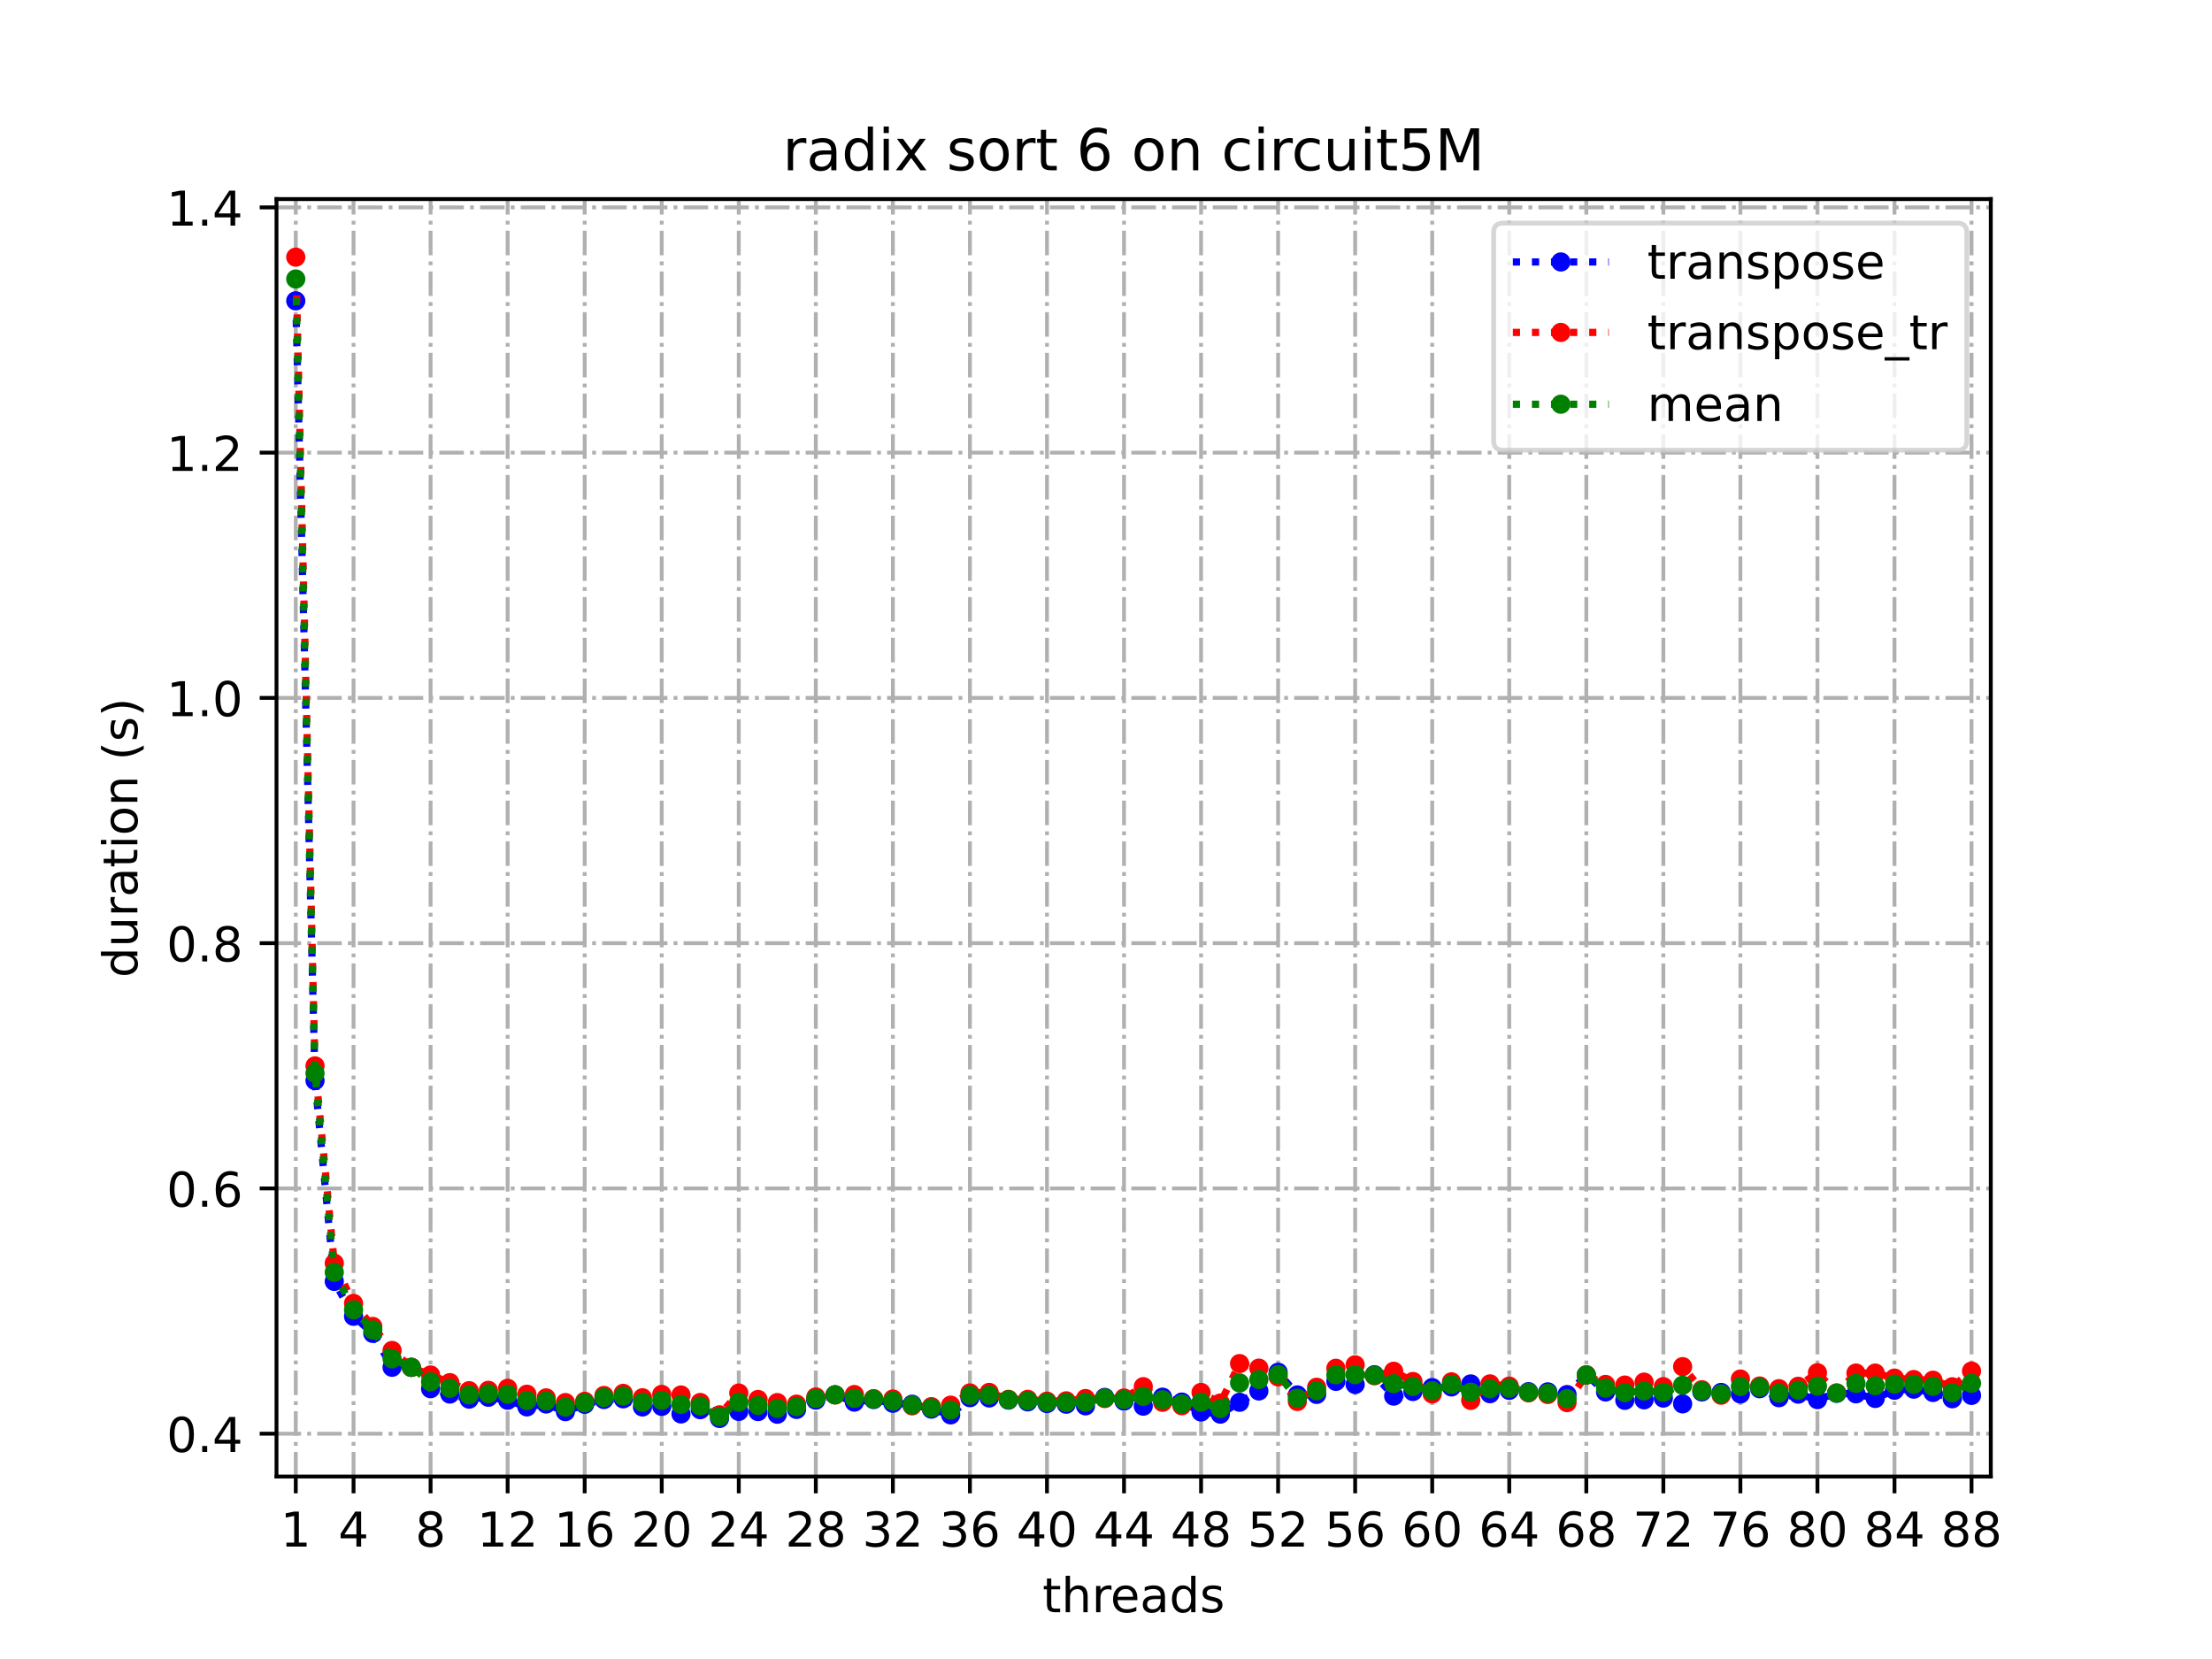 <?xml version="1.0" encoding="utf-8" standalone="no"?>
<!DOCTYPE svg PUBLIC "-//W3C//DTD SVG 1.1//EN"
  "http://www.w3.org/Graphics/SVG/1.1/DTD/svg11.dtd">
<!-- Created with matplotlib (https://matplotlib.org/) -->
<svg height="345.6pt" version="1.1" viewBox="0 0 460.8 345.6" width="460.8pt" xmlns="http://www.w3.org/2000/svg" xmlns:xlink="http://www.w3.org/1999/xlink">
 <defs>
  <style type="text/css">*{stroke-linecap:butt;stroke-linejoin:round;}</style>
 </defs>
 <g id="figure_1">
  <g id="patch_1">
   <path d="M 0 345.6 
L 460.8 345.6 
L 460.8 0 
L 0 0 
z
" style="fill:#ffffff;"/>
  </g>
  <g id="axes_1">
   <g id="patch_2">
    <path d="M 57.6 307.584 
L 414.72 307.584 
L 414.72 41.472 
L 57.6 41.472 
z
" style="fill:#ffffff;"/>
   </g>
   <g id="matplotlib.axis_1">
    <g id="xtick_1">
     <g id="line2d_1">
      <path clip-path="url(#pd548c5cb26)" d="M 61.613 307.584 
L 61.613 41.472 
" style="fill:none;stroke:#b0b0b0;stroke-dasharray:5.12,1.28,0.8,1.28;stroke-dashoffset:0;stroke-width:0.8;"/>
     </g>
     <g id="line2d_2">
      <defs>
       <path d="M 0 0 
L 0 3.5 
" id="m3293d893a1" style="stroke:#000000;stroke-width:0.8;"/>
      </defs>
      <g>
       <use style="stroke:#000000;stroke-width:0.8;" x="61.613" xlink:href="#m3293d893a1" y="307.584"/>
      </g>
     </g>
     <g id="text_1">
      <!-- 1 -->
      <g transform="translate(58.431 322.182)scale(0.1 -0.1)">
       <defs>
        <path d="M 12.406 8.297 
L 28.516 8.297 
L 28.516 63.922 
L 10.984 60.406 
L 10.984 69.391 
L 28.422 72.906 
L 38.281 72.906 
L 38.281 8.297 
L 54.391 8.297 
L 54.391 0 
L 12.406 0 
z
" id="DejaVuSans-49"/>
       </defs>
       <use xlink:href="#DejaVuSans-49"/>
      </g>
     </g>
    </g>
    <g id="xtick_2">
     <g id="line2d_3">
      <path clip-path="url(#pd548c5cb26)" d="M 73.65 307.584 
L 73.65 41.472 
" style="fill:none;stroke:#b0b0b0;stroke-dasharray:5.12,1.28,0.8,1.28;stroke-dashoffset:0;stroke-width:0.8;"/>
     </g>
     <g id="line2d_4">
      <g>
       <use style="stroke:#000000;stroke-width:0.8;" x="73.65" xlink:href="#m3293d893a1" y="307.584"/>
      </g>
     </g>
     <g id="text_2">
      <!-- 4 -->
      <g transform="translate(70.469 322.182)scale(0.1 -0.1)">
       <defs>
        <path d="M 37.797 64.312 
L 12.891 25.391 
L 37.797 25.391 
z
M 35.203 72.906 
L 47.609 72.906 
L 47.609 25.391 
L 58.016 25.391 
L 58.016 17.188 
L 47.609 17.188 
L 47.609 0 
L 37.797 0 
L 37.797 17.188 
L 4.891 17.188 
L 4.891 26.703 
z
" id="DejaVuSans-52"/>
       </defs>
       <use xlink:href="#DejaVuSans-52"/>
      </g>
     </g>
    </g>
    <g id="xtick_3">
     <g id="line2d_5">
      <path clip-path="url(#pd548c5cb26)" d="M 89.701 307.584 
L 89.701 41.472 
" style="fill:none;stroke:#b0b0b0;stroke-dasharray:5.12,1.28,0.8,1.28;stroke-dashoffset:0;stroke-width:0.8;"/>
     </g>
     <g id="line2d_6">
      <g>
       <use style="stroke:#000000;stroke-width:0.8;" x="89.701" xlink:href="#m3293d893a1" y="307.584"/>
      </g>
     </g>
     <g id="text_3">
      <!-- 8 -->
      <g transform="translate(86.519 322.182)scale(0.1 -0.1)">
       <defs>
        <path d="M 31.781 34.625 
Q 24.75 34.625 20.719 30.859 
Q 16.703 27.094 16.703 20.516 
Q 16.703 13.922 20.719 10.156 
Q 24.75 6.391 31.781 6.391 
Q 38.812 6.391 42.859 10.172 
Q 46.922 13.969 46.922 20.516 
Q 46.922 27.094 42.891 30.859 
Q 38.875 34.625 31.781 34.625 
z
M 21.922 38.812 
Q 15.578 40.375 12.031 44.719 
Q 8.5 49.078 8.5 55.328 
Q 8.5 64.062 14.719 69.141 
Q 20.953 74.219 31.781 74.219 
Q 42.672 74.219 48.875 69.141 
Q 55.078 64.062 55.078 55.328 
Q 55.078 49.078 51.531 44.719 
Q 48 40.375 41.703 38.812 
Q 48.828 37.156 52.797 32.312 
Q 56.781 27.484 56.781 20.516 
Q 56.781 9.906 50.312 4.234 
Q 43.844 -1.422 31.781 -1.422 
Q 19.734 -1.422 13.25 4.234 
Q 6.781 9.906 6.781 20.516 
Q 6.781 27.484 10.781 32.312 
Q 14.797 37.156 21.922 38.812 
z
M 18.312 54.391 
Q 18.312 48.734 21.844 45.562 
Q 25.391 42.391 31.781 42.391 
Q 38.141 42.391 41.719 45.562 
Q 45.312 48.734 45.312 54.391 
Q 45.312 60.062 41.719 63.234 
Q 38.141 66.406 31.781 66.406 
Q 25.391 66.406 21.844 63.234 
Q 18.312 60.062 18.312 54.391 
z
" id="DejaVuSans-56"/>
       </defs>
       <use xlink:href="#DejaVuSans-56"/>
      </g>
     </g>
    </g>
    <g id="xtick_4">
     <g id="line2d_7">
      <path clip-path="url(#pd548c5cb26)" d="M 105.751 307.584 
L 105.751 41.472 
" style="fill:none;stroke:#b0b0b0;stroke-dasharray:5.12,1.28,0.8,1.28;stroke-dashoffset:0;stroke-width:0.8;"/>
     </g>
     <g id="line2d_8">
      <g>
       <use style="stroke:#000000;stroke-width:0.8;" x="105.751" xlink:href="#m3293d893a1" y="307.584"/>
      </g>
     </g>
     <g id="text_4">
      <!-- 12 -->
      <g transform="translate(99.389 322.182)scale(0.1 -0.1)">
       <defs>
        <path d="M 19.188 8.297 
L 53.609 8.297 
L 53.609 0 
L 7.328 0 
L 7.328 8.297 
Q 12.938 14.109 22.625 23.891 
Q 32.328 33.688 34.812 36.531 
Q 39.547 41.844 41.422 45.531 
Q 43.312 49.219 43.312 52.781 
Q 43.312 58.594 39.234 62.25 
Q 35.156 65.922 28.609 65.922 
Q 23.969 65.922 18.812 64.312 
Q 13.672 62.703 7.812 59.422 
L 7.812 69.391 
Q 13.766 71.781 18.938 73 
Q 24.125 74.219 28.422 74.219 
Q 39.75 74.219 46.484 68.547 
Q 53.219 62.891 53.219 53.422 
Q 53.219 48.922 51.531 44.891 
Q 49.859 40.875 45.406 35.406 
Q 44.188 33.984 37.641 27.219 
Q 31.109 20.453 19.188 8.297 
z
" id="DejaVuSans-50"/>
       </defs>
       <use xlink:href="#DejaVuSans-49"/>
       <use x="63.623" xlink:href="#DejaVuSans-50"/>
      </g>
     </g>
    </g>
    <g id="xtick_5">
     <g id="line2d_9">
      <path clip-path="url(#pd548c5cb26)" d="M 121.801 307.584 
L 121.801 41.472 
" style="fill:none;stroke:#b0b0b0;stroke-dasharray:5.12,1.28,0.8,1.28;stroke-dashoffset:0;stroke-width:0.8;"/>
     </g>
     <g id="line2d_10">
      <g>
       <use style="stroke:#000000;stroke-width:0.8;" x="121.801" xlink:href="#m3293d893a1" y="307.584"/>
      </g>
     </g>
     <g id="text_5">
      <!-- 16 -->
      <g transform="translate(115.439 322.182)scale(0.1 -0.1)">
       <defs>
        <path d="M 33.016 40.375 
Q 26.375 40.375 22.484 35.828 
Q 18.609 31.297 18.609 23.391 
Q 18.609 15.531 22.484 10.953 
Q 26.375 6.391 33.016 6.391 
Q 39.656 6.391 43.531 10.953 
Q 47.406 15.531 47.406 23.391 
Q 47.406 31.297 43.531 35.828 
Q 39.656 40.375 33.016 40.375 
z
M 52.594 71.297 
L 52.594 62.312 
Q 48.875 64.062 45.094 64.984 
Q 41.312 65.922 37.594 65.922 
Q 27.828 65.922 22.672 59.328 
Q 17.531 52.734 16.797 39.406 
Q 19.672 43.656 24.016 45.922 
Q 28.375 48.188 33.594 48.188 
Q 44.578 48.188 50.953 41.516 
Q 57.328 34.859 57.328 23.391 
Q 57.328 12.156 50.688 5.359 
Q 44.047 -1.422 33.016 -1.422 
Q 20.359 -1.422 13.672 8.266 
Q 6.984 17.969 6.984 36.375 
Q 6.984 53.656 15.188 63.938 
Q 23.391 74.219 37.203 74.219 
Q 40.922 74.219 44.703 73.484 
Q 48.484 72.75 52.594 71.297 
z
" id="DejaVuSans-54"/>
       </defs>
       <use xlink:href="#DejaVuSans-49"/>
       <use x="63.623" xlink:href="#DejaVuSans-54"/>
      </g>
     </g>
    </g>
    <g id="xtick_6">
     <g id="line2d_11">
      <path clip-path="url(#pd548c5cb26)" d="M 137.852 307.584 
L 137.852 41.472 
" style="fill:none;stroke:#b0b0b0;stroke-dasharray:5.12,1.28,0.8,1.28;stroke-dashoffset:0;stroke-width:0.8;"/>
     </g>
     <g id="line2d_12">
      <g>
       <use style="stroke:#000000;stroke-width:0.8;" x="137.852" xlink:href="#m3293d893a1" y="307.584"/>
      </g>
     </g>
     <g id="text_6">
      <!-- 20 -->
      <g transform="translate(131.489 322.182)scale(0.1 -0.1)">
       <defs>
        <path d="M 31.781 66.406 
Q 24.172 66.406 20.328 58.906 
Q 16.5 51.422 16.5 36.375 
Q 16.5 21.391 20.328 13.891 
Q 24.172 6.391 31.781 6.391 
Q 39.453 6.391 43.281 13.891 
Q 47.125 21.391 47.125 36.375 
Q 47.125 51.422 43.281 58.906 
Q 39.453 66.406 31.781 66.406 
z
M 31.781 74.219 
Q 44.047 74.219 50.516 64.516 
Q 56.984 54.828 56.984 36.375 
Q 56.984 17.969 50.516 8.266 
Q 44.047 -1.422 31.781 -1.422 
Q 19.531 -1.422 13.062 8.266 
Q 6.594 17.969 6.594 36.375 
Q 6.594 54.828 13.062 64.516 
Q 19.531 74.219 31.781 74.219 
z
" id="DejaVuSans-48"/>
       </defs>
       <use xlink:href="#DejaVuSans-50"/>
       <use x="63.623" xlink:href="#DejaVuSans-48"/>
      </g>
     </g>
    </g>
    <g id="xtick_7">
     <g id="line2d_13">
      <path clip-path="url(#pd548c5cb26)" d="M 153.902 307.584 
L 153.902 41.472 
" style="fill:none;stroke:#b0b0b0;stroke-dasharray:5.12,1.28,0.8,1.28;stroke-dashoffset:0;stroke-width:0.8;"/>
     </g>
     <g id="line2d_14">
      <g>
       <use style="stroke:#000000;stroke-width:0.8;" x="153.902" xlink:href="#m3293d893a1" y="307.584"/>
      </g>
     </g>
     <g id="text_7">
      <!-- 24 -->
      <g transform="translate(147.54 322.182)scale(0.1 -0.1)">
       <use xlink:href="#DejaVuSans-50"/>
       <use x="63.623" xlink:href="#DejaVuSans-52"/>
      </g>
     </g>
    </g>
    <g id="xtick_8">
     <g id="line2d_15">
      <path clip-path="url(#pd548c5cb26)" d="M 169.952 307.584 
L 169.952 41.472 
" style="fill:none;stroke:#b0b0b0;stroke-dasharray:5.12,1.28,0.8,1.28;stroke-dashoffset:0;stroke-width:0.8;"/>
     </g>
     <g id="line2d_16">
      <g>
       <use style="stroke:#000000;stroke-width:0.8;" x="169.952" xlink:href="#m3293d893a1" y="307.584"/>
      </g>
     </g>
     <g id="text_8">
      <!-- 28 -->
      <g transform="translate(163.59 322.182)scale(0.1 -0.1)">
       <use xlink:href="#DejaVuSans-50"/>
       <use x="63.623" xlink:href="#DejaVuSans-56"/>
      </g>
     </g>
    </g>
    <g id="xtick_9">
     <g id="line2d_17">
      <path clip-path="url(#pd548c5cb26)" d="M 186.003 307.584 
L 186.003 41.472 
" style="fill:none;stroke:#b0b0b0;stroke-dasharray:5.12,1.28,0.8,1.28;stroke-dashoffset:0;stroke-width:0.8;"/>
     </g>
     <g id="line2d_18">
      <g>
       <use style="stroke:#000000;stroke-width:0.8;" x="186.003" xlink:href="#m3293d893a1" y="307.584"/>
      </g>
     </g>
     <g id="text_9">
      <!-- 32 -->
      <g transform="translate(179.64 322.182)scale(0.1 -0.1)">
       <defs>
        <path d="M 40.578 39.312 
Q 47.656 37.797 51.625 33 
Q 55.609 28.219 55.609 21.188 
Q 55.609 10.406 48.188 4.484 
Q 40.766 -1.422 27.094 -1.422 
Q 22.516 -1.422 17.656 -0.516 
Q 12.797 0.391 7.625 2.203 
L 7.625 11.719 
Q 11.719 9.328 16.594 8.109 
Q 21.484 6.891 26.812 6.891 
Q 36.078 6.891 40.938 10.547 
Q 45.797 14.203 45.797 21.188 
Q 45.797 27.641 41.281 31.266 
Q 36.766 34.906 28.719 34.906 
L 20.219 34.906 
L 20.219 43.016 
L 29.109 43.016 
Q 36.375 43.016 40.234 45.922 
Q 44.094 48.828 44.094 54.297 
Q 44.094 59.906 40.109 62.906 
Q 36.141 65.922 28.719 65.922 
Q 24.656 65.922 20.016 65.031 
Q 15.375 64.156 9.812 62.312 
L 9.812 71.094 
Q 15.438 72.656 20.344 73.438 
Q 25.25 74.219 29.594 74.219 
Q 40.828 74.219 47.359 69.109 
Q 53.906 64.016 53.906 55.328 
Q 53.906 49.266 50.438 45.094 
Q 46.969 40.922 40.578 39.312 
z
" id="DejaVuSans-51"/>
       </defs>
       <use xlink:href="#DejaVuSans-51"/>
       <use x="63.623" xlink:href="#DejaVuSans-50"/>
      </g>
     </g>
    </g>
    <g id="xtick_10">
     <g id="line2d_19">
      <path clip-path="url(#pd548c5cb26)" d="M 202.053 307.584 
L 202.053 41.472 
" style="fill:none;stroke:#b0b0b0;stroke-dasharray:5.12,1.28,0.8,1.28;stroke-dashoffset:0;stroke-width:0.8;"/>
     </g>
     <g id="line2d_20">
      <g>
       <use style="stroke:#000000;stroke-width:0.8;" x="202.053" xlink:href="#m3293d893a1" y="307.584"/>
      </g>
     </g>
     <g id="text_10">
      <!-- 36 -->
      <g transform="translate(195.691 322.182)scale(0.1 -0.1)">
       <use xlink:href="#DejaVuSans-51"/>
       <use x="63.623" xlink:href="#DejaVuSans-54"/>
      </g>
     </g>
    </g>
    <g id="xtick_11">
     <g id="line2d_21">
      <path clip-path="url(#pd548c5cb26)" d="M 218.103 307.584 
L 218.103 41.472 
" style="fill:none;stroke:#b0b0b0;stroke-dasharray:5.12,1.28,0.8,1.28;stroke-dashoffset:0;stroke-width:0.8;"/>
     </g>
     <g id="line2d_22">
      <g>
       <use style="stroke:#000000;stroke-width:0.8;" x="218.103" xlink:href="#m3293d893a1" y="307.584"/>
      </g>
     </g>
     <g id="text_11">
      <!-- 40 -->
      <g transform="translate(211.741 322.182)scale(0.1 -0.1)">
       <use xlink:href="#DejaVuSans-52"/>
       <use x="63.623" xlink:href="#DejaVuSans-48"/>
      </g>
     </g>
    </g>
    <g id="xtick_12">
     <g id="line2d_23">
      <path clip-path="url(#pd548c5cb26)" d="M 234.154 307.584 
L 234.154 41.472 
" style="fill:none;stroke:#b0b0b0;stroke-dasharray:5.12,1.28,0.8,1.28;stroke-dashoffset:0;stroke-width:0.8;"/>
     </g>
     <g id="line2d_24">
      <g>
       <use style="stroke:#000000;stroke-width:0.8;" x="234.154" xlink:href="#m3293d893a1" y="307.584"/>
      </g>
     </g>
     <g id="text_12">
      <!-- 44 -->
      <g transform="translate(227.791 322.182)scale(0.1 -0.1)">
       <use xlink:href="#DejaVuSans-52"/>
       <use x="63.623" xlink:href="#DejaVuSans-52"/>
      </g>
     </g>
    </g>
    <g id="xtick_13">
     <g id="line2d_25">
      <path clip-path="url(#pd548c5cb26)" d="M 250.204 307.584 
L 250.204 41.472 
" style="fill:none;stroke:#b0b0b0;stroke-dasharray:5.12,1.28,0.8,1.28;stroke-dashoffset:0;stroke-width:0.8;"/>
     </g>
     <g id="line2d_26">
      <g>
       <use style="stroke:#000000;stroke-width:0.8;" x="250.204" xlink:href="#m3293d893a1" y="307.584"/>
      </g>
     </g>
     <g id="text_13">
      <!-- 48 -->
      <g transform="translate(243.842 322.182)scale(0.1 -0.1)">
       <use xlink:href="#DejaVuSans-52"/>
       <use x="63.623" xlink:href="#DejaVuSans-56"/>
      </g>
     </g>
    </g>
    <g id="xtick_14">
     <g id="line2d_27">
      <path clip-path="url(#pd548c5cb26)" d="M 266.254 307.584 
L 266.254 41.472 
" style="fill:none;stroke:#b0b0b0;stroke-dasharray:5.12,1.28,0.8,1.28;stroke-dashoffset:0;stroke-width:0.8;"/>
     </g>
     <g id="line2d_28">
      <g>
       <use style="stroke:#000000;stroke-width:0.8;" x="266.254" xlink:href="#m3293d893a1" y="307.584"/>
      </g>
     </g>
     <g id="text_14">
      <!-- 52 -->
      <g transform="translate(259.892 322.182)scale(0.1 -0.1)">
       <defs>
        <path d="M 10.797 72.906 
L 49.516 72.906 
L 49.516 64.594 
L 19.828 64.594 
L 19.828 46.734 
Q 21.969 47.469 24.109 47.828 
Q 26.266 48.188 28.422 48.188 
Q 40.625 48.188 47.75 41.5 
Q 54.891 34.812 54.891 23.391 
Q 54.891 11.625 47.562 5.094 
Q 40.234 -1.422 26.906 -1.422 
Q 22.312 -1.422 17.547 -0.641 
Q 12.797 0.141 7.719 1.703 
L 7.719 11.625 
Q 12.109 9.234 16.797 8.062 
Q 21.484 6.891 26.703 6.891 
Q 35.156 6.891 40.078 11.328 
Q 45.016 15.766 45.016 23.391 
Q 45.016 31 40.078 35.438 
Q 35.156 39.891 26.703 39.891 
Q 22.75 39.891 18.812 39.016 
Q 14.891 38.141 10.797 36.281 
z
" id="DejaVuSans-53"/>
       </defs>
       <use xlink:href="#DejaVuSans-53"/>
       <use x="63.623" xlink:href="#DejaVuSans-50"/>
      </g>
     </g>
    </g>
    <g id="xtick_15">
     <g id="line2d_29">
      <path clip-path="url(#pd548c5cb26)" d="M 282.305 307.584 
L 282.305 41.472 
" style="fill:none;stroke:#b0b0b0;stroke-dasharray:5.12,1.28,0.8,1.28;stroke-dashoffset:0;stroke-width:0.8;"/>
     </g>
     <g id="line2d_30">
      <g>
       <use style="stroke:#000000;stroke-width:0.8;" x="282.305" xlink:href="#m3293d893a1" y="307.584"/>
      </g>
     </g>
     <g id="text_15">
      <!-- 56 -->
      <g transform="translate(275.942 322.182)scale(0.1 -0.1)">
       <use xlink:href="#DejaVuSans-53"/>
       <use x="63.623" xlink:href="#DejaVuSans-54"/>
      </g>
     </g>
    </g>
    <g id="xtick_16">
     <g id="line2d_31">
      <path clip-path="url(#pd548c5cb26)" d="M 298.355 307.584 
L 298.355 41.472 
" style="fill:none;stroke:#b0b0b0;stroke-dasharray:5.12,1.28,0.8,1.28;stroke-dashoffset:0;stroke-width:0.8;"/>
     </g>
     <g id="line2d_32">
      <g>
       <use style="stroke:#000000;stroke-width:0.8;" x="298.355" xlink:href="#m3293d893a1" y="307.584"/>
      </g>
     </g>
     <g id="text_16">
      <!-- 60 -->
      <g transform="translate(291.993 322.182)scale(0.1 -0.1)">
       <use xlink:href="#DejaVuSans-54"/>
       <use x="63.623" xlink:href="#DejaVuSans-48"/>
      </g>
     </g>
    </g>
    <g id="xtick_17">
     <g id="line2d_33">
      <path clip-path="url(#pd548c5cb26)" d="M 314.405 307.584 
L 314.405 41.472 
" style="fill:none;stroke:#b0b0b0;stroke-dasharray:5.12,1.28,0.8,1.28;stroke-dashoffset:0;stroke-width:0.8;"/>
     </g>
     <g id="line2d_34">
      <g>
       <use style="stroke:#000000;stroke-width:0.8;" x="314.405" xlink:href="#m3293d893a1" y="307.584"/>
      </g>
     </g>
     <g id="text_17">
      <!-- 64 -->
      <g transform="translate(308.043 322.182)scale(0.1 -0.1)">
       <use xlink:href="#DejaVuSans-54"/>
       <use x="63.623" xlink:href="#DejaVuSans-52"/>
      </g>
     </g>
    </g>
    <g id="xtick_18">
     <g id="line2d_35">
      <path clip-path="url(#pd548c5cb26)" d="M 330.456 307.584 
L 330.456 41.472 
" style="fill:none;stroke:#b0b0b0;stroke-dasharray:5.12,1.28,0.8,1.28;stroke-dashoffset:0;stroke-width:0.8;"/>
     </g>
     <g id="line2d_36">
      <g>
       <use style="stroke:#000000;stroke-width:0.8;" x="330.456" xlink:href="#m3293d893a1" y="307.584"/>
      </g>
     </g>
     <g id="text_18">
      <!-- 68 -->
      <g transform="translate(324.093 322.182)scale(0.1 -0.1)">
       <use xlink:href="#DejaVuSans-54"/>
       <use x="63.623" xlink:href="#DejaVuSans-56"/>
      </g>
     </g>
    </g>
    <g id="xtick_19">
     <g id="line2d_37">
      <path clip-path="url(#pd548c5cb26)" d="M 346.506 307.584 
L 346.506 41.472 
" style="fill:none;stroke:#b0b0b0;stroke-dasharray:5.12,1.28,0.8,1.28;stroke-dashoffset:0;stroke-width:0.8;"/>
     </g>
     <g id="line2d_38">
      <g>
       <use style="stroke:#000000;stroke-width:0.8;" x="346.506" xlink:href="#m3293d893a1" y="307.584"/>
      </g>
     </g>
     <g id="text_19">
      <!-- 72 -->
      <g transform="translate(340.144 322.182)scale(0.1 -0.1)">
       <defs>
        <path d="M 8.203 72.906 
L 55.078 72.906 
L 55.078 68.703 
L 28.609 0 
L 18.312 0 
L 43.219 64.594 
L 8.203 64.594 
z
" id="DejaVuSans-55"/>
       </defs>
       <use xlink:href="#DejaVuSans-55"/>
       <use x="63.623" xlink:href="#DejaVuSans-50"/>
      </g>
     </g>
    </g>
    <g id="xtick_20">
     <g id="line2d_39">
      <path clip-path="url(#pd548c5cb26)" d="M 362.556 307.584 
L 362.556 41.472 
" style="fill:none;stroke:#b0b0b0;stroke-dasharray:5.12,1.28,0.8,1.28;stroke-dashoffset:0;stroke-width:0.8;"/>
     </g>
     <g id="line2d_40">
      <g>
       <use style="stroke:#000000;stroke-width:0.8;" x="362.556" xlink:href="#m3293d893a1" y="307.584"/>
      </g>
     </g>
     <g id="text_20">
      <!-- 76 -->
      <g transform="translate(356.194 322.182)scale(0.1 -0.1)">
       <use xlink:href="#DejaVuSans-55"/>
       <use x="63.623" xlink:href="#DejaVuSans-54"/>
      </g>
     </g>
    </g>
    <g id="xtick_21">
     <g id="line2d_41">
      <path clip-path="url(#pd548c5cb26)" d="M 378.607 307.584 
L 378.607 41.472 
" style="fill:none;stroke:#b0b0b0;stroke-dasharray:5.12,1.28,0.8,1.28;stroke-dashoffset:0;stroke-width:0.8;"/>
     </g>
     <g id="line2d_42">
      <g>
       <use style="stroke:#000000;stroke-width:0.8;" x="378.607" xlink:href="#m3293d893a1" y="307.584"/>
      </g>
     </g>
     <g id="text_21">
      <!-- 80 -->
      <g transform="translate(372.244 322.182)scale(0.1 -0.1)">
       <use xlink:href="#DejaVuSans-56"/>
       <use x="63.623" xlink:href="#DejaVuSans-48"/>
      </g>
     </g>
    </g>
    <g id="xtick_22">
     <g id="line2d_43">
      <path clip-path="url(#pd548c5cb26)" d="M 394.657 307.584 
L 394.657 41.472 
" style="fill:none;stroke:#b0b0b0;stroke-dasharray:5.12,1.28,0.8,1.28;stroke-dashoffset:0;stroke-width:0.8;"/>
     </g>
     <g id="line2d_44">
      <g>
       <use style="stroke:#000000;stroke-width:0.8;" x="394.657" xlink:href="#m3293d893a1" y="307.584"/>
      </g>
     </g>
     <g id="text_22">
      <!-- 84 -->
      <g transform="translate(388.295 322.182)scale(0.1 -0.1)">
       <use xlink:href="#DejaVuSans-56"/>
       <use x="63.623" xlink:href="#DejaVuSans-52"/>
      </g>
     </g>
    </g>
    <g id="xtick_23">
     <g id="line2d_45">
      <path clip-path="url(#pd548c5cb26)" d="M 410.707 307.584 
L 410.707 41.472 
" style="fill:none;stroke:#b0b0b0;stroke-dasharray:5.12,1.28,0.8,1.28;stroke-dashoffset:0;stroke-width:0.8;"/>
     </g>
     <g id="line2d_46">
      <g>
       <use style="stroke:#000000;stroke-width:0.8;" x="410.707" xlink:href="#m3293d893a1" y="307.584"/>
      </g>
     </g>
     <g id="text_23">
      <!-- 88 -->
      <g transform="translate(404.345 322.182)scale(0.1 -0.1)">
       <use xlink:href="#DejaVuSans-56"/>
       <use x="63.623" xlink:href="#DejaVuSans-56"/>
      </g>
     </g>
    </g>
    <g id="text_24">
     <!-- threads -->
     <g transform="translate(217.169 335.861)scale(0.1 -0.1)">
      <defs>
       <path d="M 18.312 70.219 
L 18.312 54.688 
L 36.812 54.688 
L 36.812 47.703 
L 18.312 47.703 
L 18.312 18.016 
Q 18.312 11.328 20.141 9.422 
Q 21.969 7.516 27.594 7.516 
L 36.812 7.516 
L 36.812 0 
L 27.594 0 
Q 17.188 0 13.234 3.875 
Q 9.281 7.766 9.281 18.016 
L 9.281 47.703 
L 2.688 47.703 
L 2.688 54.688 
L 9.281 54.688 
L 9.281 70.219 
z
" id="DejaVuSans-116"/>
       <path d="M 54.891 33.016 
L 54.891 0 
L 45.906 0 
L 45.906 32.719 
Q 45.906 40.484 42.875 44.328 
Q 39.844 48.188 33.797 48.188 
Q 26.516 48.188 22.312 43.547 
Q 18.109 38.922 18.109 30.906 
L 18.109 0 
L 9.078 0 
L 9.078 75.984 
L 18.109 75.984 
L 18.109 46.188 
Q 21.344 51.125 25.703 53.562 
Q 30.078 56 35.797 56 
Q 45.219 56 50.047 50.172 
Q 54.891 44.344 54.891 33.016 
z
" id="DejaVuSans-104"/>
       <path d="M 41.109 46.297 
Q 39.594 47.172 37.812 47.578 
Q 36.031 48 33.891 48 
Q 26.266 48 22.188 43.047 
Q 18.109 38.094 18.109 28.812 
L 18.109 0 
L 9.078 0 
L 9.078 54.688 
L 18.109 54.688 
L 18.109 46.188 
Q 20.953 51.172 25.484 53.578 
Q 30.031 56 36.531 56 
Q 37.453 56 38.578 55.875 
Q 39.703 55.766 41.062 55.516 
z
" id="DejaVuSans-114"/>
       <path d="M 56.203 29.594 
L 56.203 25.203 
L 14.891 25.203 
Q 15.484 15.922 20.484 11.062 
Q 25.484 6.203 34.422 6.203 
Q 39.594 6.203 44.453 7.469 
Q 49.312 8.734 54.109 11.281 
L 54.109 2.781 
Q 49.266 0.734 44.188 -0.344 
Q 39.109 -1.422 33.891 -1.422 
Q 20.797 -1.422 13.156 6.188 
Q 5.516 13.812 5.516 26.812 
Q 5.516 40.234 12.766 48.109 
Q 20.016 56 32.328 56 
Q 43.359 56 49.781 48.891 
Q 56.203 41.797 56.203 29.594 
z
M 47.219 32.234 
Q 47.125 39.594 43.094 43.984 
Q 39.062 48.391 32.422 48.391 
Q 24.906 48.391 20.391 44.141 
Q 15.875 39.891 15.188 32.172 
z
" id="DejaVuSans-101"/>
       <path d="M 34.281 27.484 
Q 23.391 27.484 19.188 25 
Q 14.984 22.516 14.984 16.5 
Q 14.984 11.719 18.141 8.906 
Q 21.297 6.109 26.703 6.109 
Q 34.188 6.109 38.703 11.406 
Q 43.219 16.703 43.219 25.484 
L 43.219 27.484 
z
M 52.203 31.203 
L 52.203 0 
L 43.219 0 
L 43.219 8.297 
Q 40.141 3.328 35.547 0.953 
Q 30.953 -1.422 24.312 -1.422 
Q 15.922 -1.422 10.953 3.297 
Q 6 8.016 6 15.922 
Q 6 25.141 12.172 29.828 
Q 18.359 34.516 30.609 34.516 
L 43.219 34.516 
L 43.219 35.406 
Q 43.219 41.609 39.141 45 
Q 35.062 48.391 27.688 48.391 
Q 23 48.391 18.547 47.266 
Q 14.109 46.141 10.016 43.891 
L 10.016 52.203 
Q 14.938 54.109 19.578 55.047 
Q 24.219 56 28.609 56 
Q 40.484 56 46.344 49.844 
Q 52.203 43.703 52.203 31.203 
z
" id="DejaVuSans-97"/>
       <path d="M 45.406 46.391 
L 45.406 75.984 
L 54.391 75.984 
L 54.391 0 
L 45.406 0 
L 45.406 8.203 
Q 42.578 3.328 38.25 0.953 
Q 33.938 -1.422 27.875 -1.422 
Q 17.969 -1.422 11.734 6.484 
Q 5.516 14.406 5.516 27.297 
Q 5.516 40.188 11.734 48.094 
Q 17.969 56 27.875 56 
Q 33.938 56 38.25 53.625 
Q 42.578 51.266 45.406 46.391 
z
M 14.797 27.297 
Q 14.797 17.391 18.875 11.75 
Q 22.953 6.109 30.078 6.109 
Q 37.203 6.109 41.297 11.75 
Q 45.406 17.391 45.406 27.297 
Q 45.406 37.203 41.297 42.844 
Q 37.203 48.484 30.078 48.484 
Q 22.953 48.484 18.875 42.844 
Q 14.797 37.203 14.797 27.297 
z
" id="DejaVuSans-100"/>
       <path d="M 44.281 53.078 
L 44.281 44.578 
Q 40.484 46.531 36.375 47.5 
Q 32.281 48.484 27.875 48.484 
Q 21.188 48.484 17.844 46.438 
Q 14.5 44.391 14.5 40.281 
Q 14.5 37.156 16.891 35.375 
Q 19.281 33.594 26.516 31.984 
L 29.594 31.297 
Q 39.156 29.25 43.188 25.516 
Q 47.219 21.781 47.219 15.094 
Q 47.219 7.469 41.188 3.016 
Q 35.156 -1.422 24.609 -1.422 
Q 20.219 -1.422 15.453 -0.562 
Q 10.688 0.297 5.422 2 
L 5.422 11.281 
Q 10.406 8.688 15.234 7.391 
Q 20.062 6.109 24.812 6.109 
Q 31.156 6.109 34.562 8.281 
Q 37.984 10.453 37.984 14.406 
Q 37.984 18.062 35.516 20.016 
Q 33.062 21.969 24.703 23.781 
L 21.578 24.516 
Q 13.234 26.266 9.516 29.906 
Q 5.812 33.547 5.812 39.891 
Q 5.812 47.609 11.281 51.797 
Q 16.75 56 26.812 56 
Q 31.781 56 36.172 55.266 
Q 40.578 54.547 44.281 53.078 
z
" id="DejaVuSans-115"/>
      </defs>
      <use xlink:href="#DejaVuSans-116"/>
      <use x="39.209" xlink:href="#DejaVuSans-104"/>
      <use x="102.588" xlink:href="#DejaVuSans-114"/>
      <use x="141.451" xlink:href="#DejaVuSans-101"/>
      <use x="202.975" xlink:href="#DejaVuSans-97"/>
      <use x="264.254" xlink:href="#DejaVuSans-100"/>
      <use x="327.73" xlink:href="#DejaVuSans-115"/>
     </g>
    </g>
   </g>
   <g id="matplotlib.axis_2">
    <g id="ytick_1">
     <g id="line2d_47">
      <path clip-path="url(#pd548c5cb26)" d="M 57.6 298.669 
L 414.72 298.669 
" style="fill:none;stroke:#b0b0b0;stroke-dasharray:5.12,1.28,0.8,1.28;stroke-dashoffset:0;stroke-width:0.8;"/>
     </g>
     <g id="line2d_48">
      <defs>
       <path d="M 0 0 
L -3.5 0 
" id="me879bb63f5" style="stroke:#000000;stroke-width:0.8;"/>
      </defs>
      <g>
       <use style="stroke:#000000;stroke-width:0.8;" x="57.6" xlink:href="#me879bb63f5" y="298.669"/>
      </g>
     </g>
     <g id="text_25">
      <!-- 0.4 -->
      <g transform="translate(34.697 302.468)scale(0.1 -0.1)">
       <defs>
        <path d="M 10.688 12.406 
L 21 12.406 
L 21 0 
L 10.688 0 
z
" id="DejaVuSans-46"/>
       </defs>
       <use xlink:href="#DejaVuSans-48"/>
       <use x="63.623" xlink:href="#DejaVuSans-46"/>
       <use x="95.41" xlink:href="#DejaVuSans-52"/>
      </g>
     </g>
    </g>
    <g id="ytick_2">
     <g id="line2d_49">
      <path clip-path="url(#pd548c5cb26)" d="M 57.6 247.576 
L 414.72 247.576 
" style="fill:none;stroke:#b0b0b0;stroke-dasharray:5.12,1.28,0.8,1.28;stroke-dashoffset:0;stroke-width:0.8;"/>
     </g>
     <g id="line2d_50">
      <g>
       <use style="stroke:#000000;stroke-width:0.8;" x="57.6" xlink:href="#me879bb63f5" y="247.576"/>
      </g>
     </g>
     <g id="text_26">
      <!-- 0.6 -->
      <g transform="translate(34.697 251.375)scale(0.1 -0.1)">
       <use xlink:href="#DejaVuSans-48"/>
       <use x="63.623" xlink:href="#DejaVuSans-46"/>
       <use x="95.41" xlink:href="#DejaVuSans-54"/>
      </g>
     </g>
    </g>
    <g id="ytick_3">
     <g id="line2d_51">
      <path clip-path="url(#pd548c5cb26)" d="M 57.6 196.483 
L 414.72 196.483 
" style="fill:none;stroke:#b0b0b0;stroke-dasharray:5.12,1.28,0.8,1.28;stroke-dashoffset:0;stroke-width:0.8;"/>
     </g>
     <g id="line2d_52">
      <g>
       <use style="stroke:#000000;stroke-width:0.8;" x="57.6" xlink:href="#me879bb63f5" y="196.483"/>
      </g>
     </g>
     <g id="text_27">
      <!-- 0.8 -->
      <g transform="translate(34.697 200.282)scale(0.1 -0.1)">
       <use xlink:href="#DejaVuSans-48"/>
       <use x="63.623" xlink:href="#DejaVuSans-46"/>
       <use x="95.41" xlink:href="#DejaVuSans-56"/>
      </g>
     </g>
    </g>
    <g id="ytick_4">
     <g id="line2d_53">
      <path clip-path="url(#pd548c5cb26)" d="M 57.6 145.39 
L 414.72 145.39 
" style="fill:none;stroke:#b0b0b0;stroke-dasharray:5.12,1.28,0.8,1.28;stroke-dashoffset:0;stroke-width:0.8;"/>
     </g>
     <g id="line2d_54">
      <g>
       <use style="stroke:#000000;stroke-width:0.8;" x="57.6" xlink:href="#me879bb63f5" y="145.39"/>
      </g>
     </g>
     <g id="text_28">
      <!-- 1.0 -->
      <g transform="translate(34.697 149.189)scale(0.1 -0.1)">
       <use xlink:href="#DejaVuSans-49"/>
       <use x="63.623" xlink:href="#DejaVuSans-46"/>
       <use x="95.41" xlink:href="#DejaVuSans-48"/>
      </g>
     </g>
    </g>
    <g id="ytick_5">
     <g id="line2d_55">
      <path clip-path="url(#pd548c5cb26)" d="M 57.6 94.297 
L 414.72 94.297 
" style="fill:none;stroke:#b0b0b0;stroke-dasharray:5.12,1.28,0.8,1.28;stroke-dashoffset:0;stroke-width:0.8;"/>
     </g>
     <g id="line2d_56">
      <g>
       <use style="stroke:#000000;stroke-width:0.8;" x="57.6" xlink:href="#me879bb63f5" y="94.297"/>
      </g>
     </g>
     <g id="text_29">
      <!-- 1.2 -->
      <g transform="translate(34.697 98.096)scale(0.1 -0.1)">
       <use xlink:href="#DejaVuSans-49"/>
       <use x="63.623" xlink:href="#DejaVuSans-46"/>
       <use x="95.41" xlink:href="#DejaVuSans-50"/>
      </g>
     </g>
    </g>
    <g id="ytick_6">
     <g id="line2d_57">
      <path clip-path="url(#pd548c5cb26)" d="M 57.6 43.204 
L 414.72 43.204 
" style="fill:none;stroke:#b0b0b0;stroke-dasharray:5.12,1.28,0.8,1.28;stroke-dashoffset:0;stroke-width:0.8;"/>
     </g>
     <g id="line2d_58">
      <g>
       <use style="stroke:#000000;stroke-width:0.8;" x="57.6" xlink:href="#me879bb63f5" y="43.204"/>
      </g>
     </g>
     <g id="text_30">
      <!-- 1.4 -->
      <g transform="translate(34.697 47.003)scale(0.1 -0.1)">
       <use xlink:href="#DejaVuSans-49"/>
       <use x="63.623" xlink:href="#DejaVuSans-46"/>
       <use x="95.41" xlink:href="#DejaVuSans-52"/>
      </g>
     </g>
    </g>
    <g id="text_31">
     <!-- duration (s) -->
     <g transform="translate(28.617 203.663)rotate(-90)scale(0.1 -0.1)">
      <defs>
       <path d="M 8.5 21.578 
L 8.5 54.688 
L 17.484 54.688 
L 17.484 21.922 
Q 17.484 14.156 20.5 10.266 
Q 23.531 6.391 29.594 6.391 
Q 36.859 6.391 41.078 11.031 
Q 45.312 15.672 45.312 23.688 
L 45.312 54.688 
L 54.297 54.688 
L 54.297 0 
L 45.312 0 
L 45.312 8.406 
Q 42.047 3.422 37.719 1 
Q 33.406 -1.422 27.688 -1.422 
Q 18.266 -1.422 13.375 4.438 
Q 8.5 10.297 8.5 21.578 
z
M 31.109 56 
z
" id="DejaVuSans-117"/>
       <path d="M 9.422 54.688 
L 18.406 54.688 
L 18.406 0 
L 9.422 0 
z
M 9.422 75.984 
L 18.406 75.984 
L 18.406 64.594 
L 9.422 64.594 
z
" id="DejaVuSans-105"/>
       <path d="M 30.609 48.391 
Q 23.391 48.391 19.188 42.75 
Q 14.984 37.109 14.984 27.297 
Q 14.984 17.484 19.156 11.844 
Q 23.344 6.203 30.609 6.203 
Q 37.797 6.203 41.984 11.859 
Q 46.188 17.531 46.188 27.297 
Q 46.188 37.016 41.984 42.703 
Q 37.797 48.391 30.609 48.391 
z
M 30.609 56 
Q 42.328 56 49.016 48.375 
Q 55.719 40.766 55.719 27.297 
Q 55.719 13.875 49.016 6.219 
Q 42.328 -1.422 30.609 -1.422 
Q 18.844 -1.422 12.172 6.219 
Q 5.516 13.875 5.516 27.297 
Q 5.516 40.766 12.172 48.375 
Q 18.844 56 30.609 56 
z
" id="DejaVuSans-111"/>
       <path d="M 54.891 33.016 
L 54.891 0 
L 45.906 0 
L 45.906 32.719 
Q 45.906 40.484 42.875 44.328 
Q 39.844 48.188 33.797 48.188 
Q 26.516 48.188 22.312 43.547 
Q 18.109 38.922 18.109 30.906 
L 18.109 0 
L 9.078 0 
L 9.078 54.688 
L 18.109 54.688 
L 18.109 46.188 
Q 21.344 51.125 25.703 53.562 
Q 30.078 56 35.797 56 
Q 45.219 56 50.047 50.172 
Q 54.891 44.344 54.891 33.016 
z
" id="DejaVuSans-110"/>
       <path id="DejaVuSans-32"/>
       <path d="M 31 75.875 
Q 24.469 64.656 21.281 53.656 
Q 18.109 42.672 18.109 31.391 
Q 18.109 20.125 21.312 9.062 
Q 24.516 -2 31 -13.188 
L 23.188 -13.188 
Q 15.875 -1.703 12.234 9.375 
Q 8.594 20.453 8.594 31.391 
Q 8.594 42.281 12.203 53.312 
Q 15.828 64.359 23.188 75.875 
z
" id="DejaVuSans-40"/>
       <path d="M 8.016 75.875 
L 15.828 75.875 
Q 23.141 64.359 26.781 53.312 
Q 30.422 42.281 30.422 31.391 
Q 30.422 20.453 26.781 9.375 
Q 23.141 -1.703 15.828 -13.188 
L 8.016 -13.188 
Q 14.5 -2 17.703 9.062 
Q 20.906 20.125 20.906 31.391 
Q 20.906 42.672 17.703 53.656 
Q 14.5 64.656 8.016 75.875 
z
" id="DejaVuSans-41"/>
      </defs>
      <use xlink:href="#DejaVuSans-100"/>
      <use x="63.477" xlink:href="#DejaVuSans-117"/>
      <use x="126.855" xlink:href="#DejaVuSans-114"/>
      <use x="167.969" xlink:href="#DejaVuSans-97"/>
      <use x="229.248" xlink:href="#DejaVuSans-116"/>
      <use x="268.457" xlink:href="#DejaVuSans-105"/>
      <use x="296.24" xlink:href="#DejaVuSans-111"/>
      <use x="357.422" xlink:href="#DejaVuSans-110"/>
      <use x="420.801" xlink:href="#DejaVuSans-32"/>
      <use x="452.588" xlink:href="#DejaVuSans-40"/>
      <use x="491.602" xlink:href="#DejaVuSans-115"/>
      <use x="543.701" xlink:href="#DejaVuSans-41"/>
     </g>
    </g>
   </g>
   <g id="line2d_59">
    <path clip-path="url(#pd548c5cb26)" d="M 61.613 62.67 
L 65.625 225.104 
L 69.638 266.943 
L 73.65 274.206 
L 77.663 277.772 
L 81.676 284.828 
L 85.688 284.847 
L 89.701 289.293 
L 93.713 290.403 
L 97.726 291.464 
L 101.738 291.071 
L 105.751 291.696 
L 109.764 293.079 
L 113.776 292.477 
L 117.789 294.072 
L 121.801 292.542 
L 125.814 291.541 
L 129.827 291.4 
L 133.839 293.091 
L 137.852 292.971 
L 141.864 294.546 
L 145.877 293.665 
L 149.889 295.488 
L 153.902 294.025 
L 157.915 294.054 
L 161.927 294.607 
L 165.94 293.604 
L 169.952 291.673 
L 173.965 290.555 
L 177.978 292.086 
L 181.99 291.559 
L 186.003 292.327 
L 190.015 292.53 
L 194.028 293.544 
L 198.04 294.743 
L 202.053 291.164 
L 206.066 291.22 
L 210.078 291.675 
L 214.091 292.037 
L 218.103 292.386 
L 222.116 292.521 
L 226.129 292.864 
L 230.141 291.104 
L 234.154 291.876 
L 238.166 292.929 
L 242.179 291.056 
L 246.191 292.077 
L 250.204 294.146 
L 254.217 294.589 
L 258.229 292.118 
L 262.242 289.763 
L 266.254 285.866 
L 270.267 290.587 
L 274.28 290.477 
L 278.292 287.76 
L 282.305 288.409 
L 286.317 286.378 
L 290.33 290.837 
L 294.342 289.876 
L 298.355 289.056 
L 302.368 288.923 
L 306.38 288.3 
L 310.393 290.331 
L 314.405 289.639 
L 318.418 289.909 
L 322.431 289.95 
L 326.443 290.516 
L 330.456 286.414 
L 334.468 289.968 
L 338.481 291.713 
L 342.493 291.613 
L 346.506 291.245 
L 350.519 292.451 
L 354.531 289.967 
L 358.544 290.072 
L 362.556 290.387 
L 366.569 289.295 
L 370.582 291.166 
L 374.594 290.423 
L 378.607 291.562 
L 382.619 290.252 
L 386.632 290.362 
L 390.644 291.323 
L 394.657 289.611 
L 398.67 289.388 
L 402.682 290.077 
L 406.695 291.384 
L 410.707 290.683 
" style="fill:none;stroke:#0000ff;stroke-dasharray:1.5,2.475;stroke-dashoffset:0;stroke-width:1.5;"/>
    <defs>
     <path d="M 0 1.5 
C 0.398 1.5 0.779 1.342 1.061 1.061 
C 1.342 0.779 1.5 0.398 1.5 0 
C 1.5 -0.398 1.342 -0.779 1.061 -1.061 
C 0.779 -1.342 0.398 -1.5 0 -1.5 
C -0.398 -1.5 -0.779 -1.342 -1.061 -1.061 
C -1.342 -0.779 -1.5 -0.398 -1.5 0 
C -1.5 0.398 -1.342 0.779 -1.061 1.061 
C -0.779 1.342 -0.398 1.5 0 1.5 
z
" id="m2064c93be8" style="stroke:#0000ff;"/>
    </defs>
    <g clip-path="url(#pd548c5cb26)">
     <use style="fill:#0000ff;stroke:#0000ff;" x="61.613" xlink:href="#m2064c93be8" y="62.67"/>
     <use style="fill:#0000ff;stroke:#0000ff;" x="65.625" xlink:href="#m2064c93be8" y="225.104"/>
     <use style="fill:#0000ff;stroke:#0000ff;" x="69.638" xlink:href="#m2064c93be8" y="266.943"/>
     <use style="fill:#0000ff;stroke:#0000ff;" x="73.65" xlink:href="#m2064c93be8" y="274.206"/>
     <use style="fill:#0000ff;stroke:#0000ff;" x="77.663" xlink:href="#m2064c93be8" y="277.772"/>
     <use style="fill:#0000ff;stroke:#0000ff;" x="81.676" xlink:href="#m2064c93be8" y="284.828"/>
     <use style="fill:#0000ff;stroke:#0000ff;" x="85.688" xlink:href="#m2064c93be8" y="284.847"/>
     <use style="fill:#0000ff;stroke:#0000ff;" x="89.701" xlink:href="#m2064c93be8" y="289.293"/>
     <use style="fill:#0000ff;stroke:#0000ff;" x="93.713" xlink:href="#m2064c93be8" y="290.403"/>
     <use style="fill:#0000ff;stroke:#0000ff;" x="97.726" xlink:href="#m2064c93be8" y="291.464"/>
     <use style="fill:#0000ff;stroke:#0000ff;" x="101.738" xlink:href="#m2064c93be8" y="291.071"/>
     <use style="fill:#0000ff;stroke:#0000ff;" x="105.751" xlink:href="#m2064c93be8" y="291.696"/>
     <use style="fill:#0000ff;stroke:#0000ff;" x="109.764" xlink:href="#m2064c93be8" y="293.079"/>
     <use style="fill:#0000ff;stroke:#0000ff;" x="113.776" xlink:href="#m2064c93be8" y="292.477"/>
     <use style="fill:#0000ff;stroke:#0000ff;" x="117.789" xlink:href="#m2064c93be8" y="294.072"/>
     <use style="fill:#0000ff;stroke:#0000ff;" x="121.801" xlink:href="#m2064c93be8" y="292.542"/>
     <use style="fill:#0000ff;stroke:#0000ff;" x="125.814" xlink:href="#m2064c93be8" y="291.541"/>
     <use style="fill:#0000ff;stroke:#0000ff;" x="129.827" xlink:href="#m2064c93be8" y="291.4"/>
     <use style="fill:#0000ff;stroke:#0000ff;" x="133.839" xlink:href="#m2064c93be8" y="293.091"/>
     <use style="fill:#0000ff;stroke:#0000ff;" x="137.852" xlink:href="#m2064c93be8" y="292.971"/>
     <use style="fill:#0000ff;stroke:#0000ff;" x="141.864" xlink:href="#m2064c93be8" y="294.546"/>
     <use style="fill:#0000ff;stroke:#0000ff;" x="145.877" xlink:href="#m2064c93be8" y="293.665"/>
     <use style="fill:#0000ff;stroke:#0000ff;" x="149.889" xlink:href="#m2064c93be8" y="295.488"/>
     <use style="fill:#0000ff;stroke:#0000ff;" x="153.902" xlink:href="#m2064c93be8" y="294.025"/>
     <use style="fill:#0000ff;stroke:#0000ff;" x="157.915" xlink:href="#m2064c93be8" y="294.054"/>
     <use style="fill:#0000ff;stroke:#0000ff;" x="161.927" xlink:href="#m2064c93be8" y="294.607"/>
     <use style="fill:#0000ff;stroke:#0000ff;" x="165.94" xlink:href="#m2064c93be8" y="293.604"/>
     <use style="fill:#0000ff;stroke:#0000ff;" x="169.952" xlink:href="#m2064c93be8" y="291.673"/>
     <use style="fill:#0000ff;stroke:#0000ff;" x="173.965" xlink:href="#m2064c93be8" y="290.555"/>
     <use style="fill:#0000ff;stroke:#0000ff;" x="177.978" xlink:href="#m2064c93be8" y="292.086"/>
     <use style="fill:#0000ff;stroke:#0000ff;" x="181.99" xlink:href="#m2064c93be8" y="291.559"/>
     <use style="fill:#0000ff;stroke:#0000ff;" x="186.003" xlink:href="#m2064c93be8" y="292.327"/>
     <use style="fill:#0000ff;stroke:#0000ff;" x="190.015" xlink:href="#m2064c93be8" y="292.53"/>
     <use style="fill:#0000ff;stroke:#0000ff;" x="194.028" xlink:href="#m2064c93be8" y="293.544"/>
     <use style="fill:#0000ff;stroke:#0000ff;" x="198.04" xlink:href="#m2064c93be8" y="294.743"/>
     <use style="fill:#0000ff;stroke:#0000ff;" x="202.053" xlink:href="#m2064c93be8" y="291.164"/>
     <use style="fill:#0000ff;stroke:#0000ff;" x="206.066" xlink:href="#m2064c93be8" y="291.22"/>
     <use style="fill:#0000ff;stroke:#0000ff;" x="210.078" xlink:href="#m2064c93be8" y="291.675"/>
     <use style="fill:#0000ff;stroke:#0000ff;" x="214.091" xlink:href="#m2064c93be8" y="292.037"/>
     <use style="fill:#0000ff;stroke:#0000ff;" x="218.103" xlink:href="#m2064c93be8" y="292.386"/>
     <use style="fill:#0000ff;stroke:#0000ff;" x="222.116" xlink:href="#m2064c93be8" y="292.521"/>
     <use style="fill:#0000ff;stroke:#0000ff;" x="226.129" xlink:href="#m2064c93be8" y="292.864"/>
     <use style="fill:#0000ff;stroke:#0000ff;" x="230.141" xlink:href="#m2064c93be8" y="291.104"/>
     <use style="fill:#0000ff;stroke:#0000ff;" x="234.154" xlink:href="#m2064c93be8" y="291.876"/>
     <use style="fill:#0000ff;stroke:#0000ff;" x="238.166" xlink:href="#m2064c93be8" y="292.929"/>
     <use style="fill:#0000ff;stroke:#0000ff;" x="242.179" xlink:href="#m2064c93be8" y="291.056"/>
     <use style="fill:#0000ff;stroke:#0000ff;" x="246.191" xlink:href="#m2064c93be8" y="292.077"/>
     <use style="fill:#0000ff;stroke:#0000ff;" x="250.204" xlink:href="#m2064c93be8" y="294.146"/>
     <use style="fill:#0000ff;stroke:#0000ff;" x="254.217" xlink:href="#m2064c93be8" y="294.589"/>
     <use style="fill:#0000ff;stroke:#0000ff;" x="258.229" xlink:href="#m2064c93be8" y="292.118"/>
     <use style="fill:#0000ff;stroke:#0000ff;" x="262.242" xlink:href="#m2064c93be8" y="289.763"/>
     <use style="fill:#0000ff;stroke:#0000ff;" x="266.254" xlink:href="#m2064c93be8" y="285.866"/>
     <use style="fill:#0000ff;stroke:#0000ff;" x="270.267" xlink:href="#m2064c93be8" y="290.587"/>
     <use style="fill:#0000ff;stroke:#0000ff;" x="274.28" xlink:href="#m2064c93be8" y="290.477"/>
     <use style="fill:#0000ff;stroke:#0000ff;" x="278.292" xlink:href="#m2064c93be8" y="287.76"/>
     <use style="fill:#0000ff;stroke:#0000ff;" x="282.305" xlink:href="#m2064c93be8" y="288.409"/>
     <use style="fill:#0000ff;stroke:#0000ff;" x="286.317" xlink:href="#m2064c93be8" y="286.378"/>
     <use style="fill:#0000ff;stroke:#0000ff;" x="290.33" xlink:href="#m2064c93be8" y="290.837"/>
     <use style="fill:#0000ff;stroke:#0000ff;" x="294.342" xlink:href="#m2064c93be8" y="289.876"/>
     <use style="fill:#0000ff;stroke:#0000ff;" x="298.355" xlink:href="#m2064c93be8" y="289.056"/>
     <use style="fill:#0000ff;stroke:#0000ff;" x="302.368" xlink:href="#m2064c93be8" y="288.923"/>
     <use style="fill:#0000ff;stroke:#0000ff;" x="306.38" xlink:href="#m2064c93be8" y="288.3"/>
     <use style="fill:#0000ff;stroke:#0000ff;" x="310.393" xlink:href="#m2064c93be8" y="290.331"/>
     <use style="fill:#0000ff;stroke:#0000ff;" x="314.405" xlink:href="#m2064c93be8" y="289.639"/>
     <use style="fill:#0000ff;stroke:#0000ff;" x="318.418" xlink:href="#m2064c93be8" y="289.909"/>
     <use style="fill:#0000ff;stroke:#0000ff;" x="322.431" xlink:href="#m2064c93be8" y="289.95"/>
     <use style="fill:#0000ff;stroke:#0000ff;" x="326.443" xlink:href="#m2064c93be8" y="290.516"/>
     <use style="fill:#0000ff;stroke:#0000ff;" x="330.456" xlink:href="#m2064c93be8" y="286.414"/>
     <use style="fill:#0000ff;stroke:#0000ff;" x="334.468" xlink:href="#m2064c93be8" y="289.968"/>
     <use style="fill:#0000ff;stroke:#0000ff;" x="338.481" xlink:href="#m2064c93be8" y="291.713"/>
     <use style="fill:#0000ff;stroke:#0000ff;" x="342.493" xlink:href="#m2064c93be8" y="291.613"/>
     <use style="fill:#0000ff;stroke:#0000ff;" x="346.506" xlink:href="#m2064c93be8" y="291.245"/>
     <use style="fill:#0000ff;stroke:#0000ff;" x="350.519" xlink:href="#m2064c93be8" y="292.451"/>
     <use style="fill:#0000ff;stroke:#0000ff;" x="354.531" xlink:href="#m2064c93be8" y="289.967"/>
     <use style="fill:#0000ff;stroke:#0000ff;" x="358.544" xlink:href="#m2064c93be8" y="290.072"/>
     <use style="fill:#0000ff;stroke:#0000ff;" x="362.556" xlink:href="#m2064c93be8" y="290.387"/>
     <use style="fill:#0000ff;stroke:#0000ff;" x="366.569" xlink:href="#m2064c93be8" y="289.295"/>
     <use style="fill:#0000ff;stroke:#0000ff;" x="370.582" xlink:href="#m2064c93be8" y="291.166"/>
     <use style="fill:#0000ff;stroke:#0000ff;" x="374.594" xlink:href="#m2064c93be8" y="290.423"/>
     <use style="fill:#0000ff;stroke:#0000ff;" x="378.607" xlink:href="#m2064c93be8" y="291.562"/>
     <use style="fill:#0000ff;stroke:#0000ff;" x="382.619" xlink:href="#m2064c93be8" y="290.252"/>
     <use style="fill:#0000ff;stroke:#0000ff;" x="386.632" xlink:href="#m2064c93be8" y="290.362"/>
     <use style="fill:#0000ff;stroke:#0000ff;" x="390.644" xlink:href="#m2064c93be8" y="291.323"/>
     <use style="fill:#0000ff;stroke:#0000ff;" x="394.657" xlink:href="#m2064c93be8" y="289.611"/>
     <use style="fill:#0000ff;stroke:#0000ff;" x="398.67" xlink:href="#m2064c93be8" y="289.388"/>
     <use style="fill:#0000ff;stroke:#0000ff;" x="402.682" xlink:href="#m2064c93be8" y="290.077"/>
     <use style="fill:#0000ff;stroke:#0000ff;" x="406.695" xlink:href="#m2064c93be8" y="291.384"/>
     <use style="fill:#0000ff;stroke:#0000ff;" x="410.707" xlink:href="#m2064c93be8" y="290.683"/>
    </g>
   </g>
   <g id="line2d_60">
    <path clip-path="url(#pd548c5cb26)" d="M 61.613 53.568 
L 65.625 222.049 
L 69.638 263.144 
L 73.65 271.523 
L 77.663 276.325 
L 81.676 281.325 
L 85.688 284.839 
L 89.701 286.435 
L 93.713 288.028 
L 97.726 289.705 
L 101.738 289.632 
L 105.751 289.208 
L 109.764 290.445 
L 113.776 291.207 
L 117.789 292.184 
L 121.801 291.918 
L 125.814 290.702 
L 129.827 290.263 
L 133.839 291.185 
L 137.852 290.481 
L 141.864 290.604 
L 145.877 292.162 
L 149.889 294.734 
L 153.902 290.197 
L 157.915 291.535 
L 161.927 292.183 
L 165.94 292.511 
L 169.952 291.011 
L 173.965 290.586 
L 177.978 290.511 
L 181.99 291.361 
L 186.003 291.44 
L 190.015 292.861 
L 194.028 293.031 
L 198.04 292.723 
L 202.053 290.173 
L 206.066 290.064 
L 210.078 291.503 
L 214.091 291.504 
L 218.103 291.89 
L 222.116 291.822 
L 226.129 291.342 
L 230.141 291.345 
L 234.154 291.227 
L 238.166 288.866 
L 242.179 292.124 
L 246.191 292.834 
L 250.204 290.07 
L 254.217 292.278 
L 258.229 284.059 
L 262.242 285.012 
L 266.254 286.828 
L 270.267 291.953 
L 274.28 288.991 
L 278.292 285.042 
L 282.305 284.32 
L 286.317 286.601 
L 290.33 285.658 
L 294.342 287.789 
L 298.355 290.379 
L 302.368 287.863 
L 306.38 291.722 
L 310.393 288.288 
L 314.405 288.758 
L 318.418 290.16 
L 322.431 290.497 
L 326.443 292.19 
L 330.456 286.451 
L 334.468 288.404 
L 338.481 288.535 
L 342.493 287.922 
L 346.506 288.863 
L 350.519 284.696 
L 354.531 289.513 
L 358.544 290.647 
L 362.556 287.276 
L 366.569 288.73 
L 370.582 289.289 
L 374.594 288.791 
L 378.607 285.963 
L 382.619 290.169 
L 386.632 286.032 
L 390.644 286.038 
L 394.657 287.082 
L 398.67 287.384 
L 402.682 287.524 
L 406.695 288.893 
L 410.707 285.619 
" style="fill:none;stroke:#ff0000;stroke-dasharray:1.5,2.475;stroke-dashoffset:0;stroke-width:1.5;"/>
    <defs>
     <path d="M 0 1.5 
C 0.398 1.5 0.779 1.342 1.061 1.061 
C 1.342 0.779 1.5 0.398 1.5 0 
C 1.5 -0.398 1.342 -0.779 1.061 -1.061 
C 0.779 -1.342 0.398 -1.5 0 -1.5 
C -0.398 -1.5 -0.779 -1.342 -1.061 -1.061 
C -1.342 -0.779 -1.5 -0.398 -1.5 0 
C -1.5 0.398 -1.342 0.779 -1.061 1.061 
C -0.779 1.342 -0.398 1.5 0 1.5 
z
" id="m2b4f475223" style="stroke:#ff0000;"/>
    </defs>
    <g clip-path="url(#pd548c5cb26)">
     <use style="fill:#ff0000;stroke:#ff0000;" x="61.613" xlink:href="#m2b4f475223" y="53.568"/>
     <use style="fill:#ff0000;stroke:#ff0000;" x="65.625" xlink:href="#m2b4f475223" y="222.049"/>
     <use style="fill:#ff0000;stroke:#ff0000;" x="69.638" xlink:href="#m2b4f475223" y="263.144"/>
     <use style="fill:#ff0000;stroke:#ff0000;" x="73.65" xlink:href="#m2b4f475223" y="271.523"/>
     <use style="fill:#ff0000;stroke:#ff0000;" x="77.663" xlink:href="#m2b4f475223" y="276.325"/>
     <use style="fill:#ff0000;stroke:#ff0000;" x="81.676" xlink:href="#m2b4f475223" y="281.325"/>
     <use style="fill:#ff0000;stroke:#ff0000;" x="85.688" xlink:href="#m2b4f475223" y="284.839"/>
     <use style="fill:#ff0000;stroke:#ff0000;" x="89.701" xlink:href="#m2b4f475223" y="286.435"/>
     <use style="fill:#ff0000;stroke:#ff0000;" x="93.713" xlink:href="#m2b4f475223" y="288.028"/>
     <use style="fill:#ff0000;stroke:#ff0000;" x="97.726" xlink:href="#m2b4f475223" y="289.705"/>
     <use style="fill:#ff0000;stroke:#ff0000;" x="101.738" xlink:href="#m2b4f475223" y="289.632"/>
     <use style="fill:#ff0000;stroke:#ff0000;" x="105.751" xlink:href="#m2b4f475223" y="289.208"/>
     <use style="fill:#ff0000;stroke:#ff0000;" x="109.764" xlink:href="#m2b4f475223" y="290.445"/>
     <use style="fill:#ff0000;stroke:#ff0000;" x="113.776" xlink:href="#m2b4f475223" y="291.207"/>
     <use style="fill:#ff0000;stroke:#ff0000;" x="117.789" xlink:href="#m2b4f475223" y="292.184"/>
     <use style="fill:#ff0000;stroke:#ff0000;" x="121.801" xlink:href="#m2b4f475223" y="291.918"/>
     <use style="fill:#ff0000;stroke:#ff0000;" x="125.814" xlink:href="#m2b4f475223" y="290.702"/>
     <use style="fill:#ff0000;stroke:#ff0000;" x="129.827" xlink:href="#m2b4f475223" y="290.263"/>
     <use style="fill:#ff0000;stroke:#ff0000;" x="133.839" xlink:href="#m2b4f475223" y="291.185"/>
     <use style="fill:#ff0000;stroke:#ff0000;" x="137.852" xlink:href="#m2b4f475223" y="290.481"/>
     <use style="fill:#ff0000;stroke:#ff0000;" x="141.864" xlink:href="#m2b4f475223" y="290.604"/>
     <use style="fill:#ff0000;stroke:#ff0000;" x="145.877" xlink:href="#m2b4f475223" y="292.162"/>
     <use style="fill:#ff0000;stroke:#ff0000;" x="149.889" xlink:href="#m2b4f475223" y="294.734"/>
     <use style="fill:#ff0000;stroke:#ff0000;" x="153.902" xlink:href="#m2b4f475223" y="290.197"/>
     <use style="fill:#ff0000;stroke:#ff0000;" x="157.915" xlink:href="#m2b4f475223" y="291.535"/>
     <use style="fill:#ff0000;stroke:#ff0000;" x="161.927" xlink:href="#m2b4f475223" y="292.183"/>
     <use style="fill:#ff0000;stroke:#ff0000;" x="165.94" xlink:href="#m2b4f475223" y="292.511"/>
     <use style="fill:#ff0000;stroke:#ff0000;" x="169.952" xlink:href="#m2b4f475223" y="291.011"/>
     <use style="fill:#ff0000;stroke:#ff0000;" x="173.965" xlink:href="#m2b4f475223" y="290.586"/>
     <use style="fill:#ff0000;stroke:#ff0000;" x="177.978" xlink:href="#m2b4f475223" y="290.511"/>
     <use style="fill:#ff0000;stroke:#ff0000;" x="181.99" xlink:href="#m2b4f475223" y="291.361"/>
     <use style="fill:#ff0000;stroke:#ff0000;" x="186.003" xlink:href="#m2b4f475223" y="291.44"/>
     <use style="fill:#ff0000;stroke:#ff0000;" x="190.015" xlink:href="#m2b4f475223" y="292.861"/>
     <use style="fill:#ff0000;stroke:#ff0000;" x="194.028" xlink:href="#m2b4f475223" y="293.031"/>
     <use style="fill:#ff0000;stroke:#ff0000;" x="198.04" xlink:href="#m2b4f475223" y="292.723"/>
     <use style="fill:#ff0000;stroke:#ff0000;" x="202.053" xlink:href="#m2b4f475223" y="290.173"/>
     <use style="fill:#ff0000;stroke:#ff0000;" x="206.066" xlink:href="#m2b4f475223" y="290.064"/>
     <use style="fill:#ff0000;stroke:#ff0000;" x="210.078" xlink:href="#m2b4f475223" y="291.503"/>
     <use style="fill:#ff0000;stroke:#ff0000;" x="214.091" xlink:href="#m2b4f475223" y="291.504"/>
     <use style="fill:#ff0000;stroke:#ff0000;" x="218.103" xlink:href="#m2b4f475223" y="291.89"/>
     <use style="fill:#ff0000;stroke:#ff0000;" x="222.116" xlink:href="#m2b4f475223" y="291.822"/>
     <use style="fill:#ff0000;stroke:#ff0000;" x="226.129" xlink:href="#m2b4f475223" y="291.342"/>
     <use style="fill:#ff0000;stroke:#ff0000;" x="230.141" xlink:href="#m2b4f475223" y="291.345"/>
     <use style="fill:#ff0000;stroke:#ff0000;" x="234.154" xlink:href="#m2b4f475223" y="291.227"/>
     <use style="fill:#ff0000;stroke:#ff0000;" x="238.166" xlink:href="#m2b4f475223" y="288.866"/>
     <use style="fill:#ff0000;stroke:#ff0000;" x="242.179" xlink:href="#m2b4f475223" y="292.124"/>
     <use style="fill:#ff0000;stroke:#ff0000;" x="246.191" xlink:href="#m2b4f475223" y="292.834"/>
     <use style="fill:#ff0000;stroke:#ff0000;" x="250.204" xlink:href="#m2b4f475223" y="290.07"/>
     <use style="fill:#ff0000;stroke:#ff0000;" x="254.217" xlink:href="#m2b4f475223" y="292.278"/>
     <use style="fill:#ff0000;stroke:#ff0000;" x="258.229" xlink:href="#m2b4f475223" y="284.059"/>
     <use style="fill:#ff0000;stroke:#ff0000;" x="262.242" xlink:href="#m2b4f475223" y="285.012"/>
     <use style="fill:#ff0000;stroke:#ff0000;" x="266.254" xlink:href="#m2b4f475223" y="286.828"/>
     <use style="fill:#ff0000;stroke:#ff0000;" x="270.267" xlink:href="#m2b4f475223" y="291.953"/>
     <use style="fill:#ff0000;stroke:#ff0000;" x="274.28" xlink:href="#m2b4f475223" y="288.991"/>
     <use style="fill:#ff0000;stroke:#ff0000;" x="278.292" xlink:href="#m2b4f475223" y="285.042"/>
     <use style="fill:#ff0000;stroke:#ff0000;" x="282.305" xlink:href="#m2b4f475223" y="284.32"/>
     <use style="fill:#ff0000;stroke:#ff0000;" x="286.317" xlink:href="#m2b4f475223" y="286.601"/>
     <use style="fill:#ff0000;stroke:#ff0000;" x="290.33" xlink:href="#m2b4f475223" y="285.658"/>
     <use style="fill:#ff0000;stroke:#ff0000;" x="294.342" xlink:href="#m2b4f475223" y="287.789"/>
     <use style="fill:#ff0000;stroke:#ff0000;" x="298.355" xlink:href="#m2b4f475223" y="290.379"/>
     <use style="fill:#ff0000;stroke:#ff0000;" x="302.368" xlink:href="#m2b4f475223" y="287.863"/>
     <use style="fill:#ff0000;stroke:#ff0000;" x="306.38" xlink:href="#m2b4f475223" y="291.722"/>
     <use style="fill:#ff0000;stroke:#ff0000;" x="310.393" xlink:href="#m2b4f475223" y="288.288"/>
     <use style="fill:#ff0000;stroke:#ff0000;" x="314.405" xlink:href="#m2b4f475223" y="288.758"/>
     <use style="fill:#ff0000;stroke:#ff0000;" x="318.418" xlink:href="#m2b4f475223" y="290.16"/>
     <use style="fill:#ff0000;stroke:#ff0000;" x="322.431" xlink:href="#m2b4f475223" y="290.497"/>
     <use style="fill:#ff0000;stroke:#ff0000;" x="326.443" xlink:href="#m2b4f475223" y="292.19"/>
     <use style="fill:#ff0000;stroke:#ff0000;" x="330.456" xlink:href="#m2b4f475223" y="286.451"/>
     <use style="fill:#ff0000;stroke:#ff0000;" x="334.468" xlink:href="#m2b4f475223" y="288.404"/>
     <use style="fill:#ff0000;stroke:#ff0000;" x="338.481" xlink:href="#m2b4f475223" y="288.535"/>
     <use style="fill:#ff0000;stroke:#ff0000;" x="342.493" xlink:href="#m2b4f475223" y="287.922"/>
     <use style="fill:#ff0000;stroke:#ff0000;" x="346.506" xlink:href="#m2b4f475223" y="288.863"/>
     <use style="fill:#ff0000;stroke:#ff0000;" x="350.519" xlink:href="#m2b4f475223" y="284.696"/>
     <use style="fill:#ff0000;stroke:#ff0000;" x="354.531" xlink:href="#m2b4f475223" y="289.513"/>
     <use style="fill:#ff0000;stroke:#ff0000;" x="358.544" xlink:href="#m2b4f475223" y="290.647"/>
     <use style="fill:#ff0000;stroke:#ff0000;" x="362.556" xlink:href="#m2b4f475223" y="287.276"/>
     <use style="fill:#ff0000;stroke:#ff0000;" x="366.569" xlink:href="#m2b4f475223" y="288.73"/>
     <use style="fill:#ff0000;stroke:#ff0000;" x="370.582" xlink:href="#m2b4f475223" y="289.289"/>
     <use style="fill:#ff0000;stroke:#ff0000;" x="374.594" xlink:href="#m2b4f475223" y="288.791"/>
     <use style="fill:#ff0000;stroke:#ff0000;" x="378.607" xlink:href="#m2b4f475223" y="285.963"/>
     <use style="fill:#ff0000;stroke:#ff0000;" x="382.619" xlink:href="#m2b4f475223" y="290.169"/>
     <use style="fill:#ff0000;stroke:#ff0000;" x="386.632" xlink:href="#m2b4f475223" y="286.032"/>
     <use style="fill:#ff0000;stroke:#ff0000;" x="390.644" xlink:href="#m2b4f475223" y="286.038"/>
     <use style="fill:#ff0000;stroke:#ff0000;" x="394.657" xlink:href="#m2b4f475223" y="287.082"/>
     <use style="fill:#ff0000;stroke:#ff0000;" x="398.67" xlink:href="#m2b4f475223" y="287.384"/>
     <use style="fill:#ff0000;stroke:#ff0000;" x="402.682" xlink:href="#m2b4f475223" y="287.524"/>
     <use style="fill:#ff0000;stroke:#ff0000;" x="406.695" xlink:href="#m2b4f475223" y="288.893"/>
     <use style="fill:#ff0000;stroke:#ff0000;" x="410.707" xlink:href="#m2b4f475223" y="285.619"/>
    </g>
   </g>
   <g id="line2d_61">
    <path clip-path="url(#pd548c5cb26)" d="M 61.613 58.119 
L 65.625 223.576 
L 69.638 265.044 
L 73.65 272.865 
L 77.663 277.049 
L 81.676 283.076 
L 85.688 284.843 
L 89.701 287.864 
L 93.713 289.216 
L 97.726 290.584 
L 101.738 290.352 
L 105.751 290.452 
L 109.764 291.762 
L 113.776 291.842 
L 117.789 293.128 
L 121.801 292.23 
L 125.814 291.122 
L 129.827 290.832 
L 133.839 292.138 
L 137.852 291.726 
L 141.864 292.575 
L 145.877 292.913 
L 149.889 295.111 
L 153.902 292.111 
L 157.915 292.794 
L 161.927 293.395 
L 165.94 293.057 
L 169.952 291.342 
L 173.965 290.57 
L 177.978 291.299 
L 181.99 291.46 
L 186.003 291.884 
L 190.015 292.696 
L 194.028 293.288 
L 198.04 293.733 
L 202.053 290.669 
L 206.066 290.642 
L 210.078 291.589 
L 214.091 291.77 
L 218.103 292.138 
L 222.116 292.171 
L 226.129 292.103 
L 230.141 291.225 
L 234.154 291.551 
L 238.166 290.898 
L 242.179 291.59 
L 246.191 292.455 
L 250.204 292.108 
L 254.217 293.433 
L 258.229 288.089 
L 262.242 287.387 
L 266.254 286.347 
L 270.267 291.27 
L 274.28 289.734 
L 278.292 286.401 
L 282.305 286.365 
L 286.317 286.489 
L 290.33 288.248 
L 294.342 288.832 
L 298.355 289.717 
L 302.368 288.393 
L 306.38 290.011 
L 310.393 289.309 
L 314.405 289.199 
L 318.418 290.035 
L 322.431 290.224 
L 326.443 291.353 
L 330.456 286.433 
L 334.468 289.186 
L 338.481 290.124 
L 342.493 289.767 
L 346.506 290.054 
L 350.519 288.574 
L 354.531 289.74 
L 358.544 290.36 
L 362.556 288.831 
L 366.569 289.012 
L 370.582 290.227 
L 374.594 289.607 
L 378.607 288.762 
L 382.619 290.211 
L 386.632 288.197 
L 390.644 288.68 
L 394.657 288.347 
L 398.67 288.386 
L 402.682 288.8 
L 406.695 290.139 
L 410.707 288.151 
" style="fill:none;stroke:#008000;stroke-dasharray:1.5,2.475;stroke-dashoffset:0;stroke-width:1.5;"/>
    <defs>
     <path d="M 0 1.5 
C 0.398 1.5 0.779 1.342 1.061 1.061 
C 1.342 0.779 1.5 0.398 1.5 0 
C 1.5 -0.398 1.342 -0.779 1.061 -1.061 
C 0.779 -1.342 0.398 -1.5 0 -1.5 
C -0.398 -1.5 -0.779 -1.342 -1.061 -1.061 
C -1.342 -0.779 -1.5 -0.398 -1.5 0 
C -1.5 0.398 -1.342 0.779 -1.061 1.061 
C -0.779 1.342 -0.398 1.5 0 1.5 
z
" id="md574bcd7c5" style="stroke:#008000;"/>
    </defs>
    <g clip-path="url(#pd548c5cb26)">
     <use style="fill:#008000;stroke:#008000;" x="61.613" xlink:href="#md574bcd7c5" y="58.119"/>
     <use style="fill:#008000;stroke:#008000;" x="65.625" xlink:href="#md574bcd7c5" y="223.576"/>
     <use style="fill:#008000;stroke:#008000;" x="69.638" xlink:href="#md574bcd7c5" y="265.044"/>
     <use style="fill:#008000;stroke:#008000;" x="73.65" xlink:href="#md574bcd7c5" y="272.865"/>
     <use style="fill:#008000;stroke:#008000;" x="77.663" xlink:href="#md574bcd7c5" y="277.049"/>
     <use style="fill:#008000;stroke:#008000;" x="81.676" xlink:href="#md574bcd7c5" y="283.076"/>
     <use style="fill:#008000;stroke:#008000;" x="85.688" xlink:href="#md574bcd7c5" y="284.843"/>
     <use style="fill:#008000;stroke:#008000;" x="89.701" xlink:href="#md574bcd7c5" y="287.864"/>
     <use style="fill:#008000;stroke:#008000;" x="93.713" xlink:href="#md574bcd7c5" y="289.216"/>
     <use style="fill:#008000;stroke:#008000;" x="97.726" xlink:href="#md574bcd7c5" y="290.584"/>
     <use style="fill:#008000;stroke:#008000;" x="101.738" xlink:href="#md574bcd7c5" y="290.352"/>
     <use style="fill:#008000;stroke:#008000;" x="105.751" xlink:href="#md574bcd7c5" y="290.452"/>
     <use style="fill:#008000;stroke:#008000;" x="109.764" xlink:href="#md574bcd7c5" y="291.762"/>
     <use style="fill:#008000;stroke:#008000;" x="113.776" xlink:href="#md574bcd7c5" y="291.842"/>
     <use style="fill:#008000;stroke:#008000;" x="117.789" xlink:href="#md574bcd7c5" y="293.128"/>
     <use style="fill:#008000;stroke:#008000;" x="121.801" xlink:href="#md574bcd7c5" y="292.23"/>
     <use style="fill:#008000;stroke:#008000;" x="125.814" xlink:href="#md574bcd7c5" y="291.122"/>
     <use style="fill:#008000;stroke:#008000;" x="129.827" xlink:href="#md574bcd7c5" y="290.832"/>
     <use style="fill:#008000;stroke:#008000;" x="133.839" xlink:href="#md574bcd7c5" y="292.138"/>
     <use style="fill:#008000;stroke:#008000;" x="137.852" xlink:href="#md574bcd7c5" y="291.726"/>
     <use style="fill:#008000;stroke:#008000;" x="141.864" xlink:href="#md574bcd7c5" y="292.575"/>
     <use style="fill:#008000;stroke:#008000;" x="145.877" xlink:href="#md574bcd7c5" y="292.913"/>
     <use style="fill:#008000;stroke:#008000;" x="149.889" xlink:href="#md574bcd7c5" y="295.111"/>
     <use style="fill:#008000;stroke:#008000;" x="153.902" xlink:href="#md574bcd7c5" y="292.111"/>
     <use style="fill:#008000;stroke:#008000;" x="157.915" xlink:href="#md574bcd7c5" y="292.794"/>
     <use style="fill:#008000;stroke:#008000;" x="161.927" xlink:href="#md574bcd7c5" y="293.395"/>
     <use style="fill:#008000;stroke:#008000;" x="165.94" xlink:href="#md574bcd7c5" y="293.057"/>
     <use style="fill:#008000;stroke:#008000;" x="169.952" xlink:href="#md574bcd7c5" y="291.342"/>
     <use style="fill:#008000;stroke:#008000;" x="173.965" xlink:href="#md574bcd7c5" y="290.57"/>
     <use style="fill:#008000;stroke:#008000;" x="177.978" xlink:href="#md574bcd7c5" y="291.299"/>
     <use style="fill:#008000;stroke:#008000;" x="181.99" xlink:href="#md574bcd7c5" y="291.46"/>
     <use style="fill:#008000;stroke:#008000;" x="186.003" xlink:href="#md574bcd7c5" y="291.884"/>
     <use style="fill:#008000;stroke:#008000;" x="190.015" xlink:href="#md574bcd7c5" y="292.696"/>
     <use style="fill:#008000;stroke:#008000;" x="194.028" xlink:href="#md574bcd7c5" y="293.288"/>
     <use style="fill:#008000;stroke:#008000;" x="198.04" xlink:href="#md574bcd7c5" y="293.733"/>
     <use style="fill:#008000;stroke:#008000;" x="202.053" xlink:href="#md574bcd7c5" y="290.669"/>
     <use style="fill:#008000;stroke:#008000;" x="206.066" xlink:href="#md574bcd7c5" y="290.642"/>
     <use style="fill:#008000;stroke:#008000;" x="210.078" xlink:href="#md574bcd7c5" y="291.589"/>
     <use style="fill:#008000;stroke:#008000;" x="214.091" xlink:href="#md574bcd7c5" y="291.77"/>
     <use style="fill:#008000;stroke:#008000;" x="218.103" xlink:href="#md574bcd7c5" y="292.138"/>
     <use style="fill:#008000;stroke:#008000;" x="222.116" xlink:href="#md574bcd7c5" y="292.171"/>
     <use style="fill:#008000;stroke:#008000;" x="226.129" xlink:href="#md574bcd7c5" y="292.103"/>
     <use style="fill:#008000;stroke:#008000;" x="230.141" xlink:href="#md574bcd7c5" y="291.225"/>
     <use style="fill:#008000;stroke:#008000;" x="234.154" xlink:href="#md574bcd7c5" y="291.551"/>
     <use style="fill:#008000;stroke:#008000;" x="238.166" xlink:href="#md574bcd7c5" y="290.898"/>
     <use style="fill:#008000;stroke:#008000;" x="242.179" xlink:href="#md574bcd7c5" y="291.59"/>
     <use style="fill:#008000;stroke:#008000;" x="246.191" xlink:href="#md574bcd7c5" y="292.455"/>
     <use style="fill:#008000;stroke:#008000;" x="250.204" xlink:href="#md574bcd7c5" y="292.108"/>
     <use style="fill:#008000;stroke:#008000;" x="254.217" xlink:href="#md574bcd7c5" y="293.433"/>
     <use style="fill:#008000;stroke:#008000;" x="258.229" xlink:href="#md574bcd7c5" y="288.089"/>
     <use style="fill:#008000;stroke:#008000;" x="262.242" xlink:href="#md574bcd7c5" y="287.387"/>
     <use style="fill:#008000;stroke:#008000;" x="266.254" xlink:href="#md574bcd7c5" y="286.347"/>
     <use style="fill:#008000;stroke:#008000;" x="270.267" xlink:href="#md574bcd7c5" y="291.27"/>
     <use style="fill:#008000;stroke:#008000;" x="274.28" xlink:href="#md574bcd7c5" y="289.734"/>
     <use style="fill:#008000;stroke:#008000;" x="278.292" xlink:href="#md574bcd7c5" y="286.401"/>
     <use style="fill:#008000;stroke:#008000;" x="282.305" xlink:href="#md574bcd7c5" y="286.365"/>
     <use style="fill:#008000;stroke:#008000;" x="286.317" xlink:href="#md574bcd7c5" y="286.489"/>
     <use style="fill:#008000;stroke:#008000;" x="290.33" xlink:href="#md574bcd7c5" y="288.248"/>
     <use style="fill:#008000;stroke:#008000;" x="294.342" xlink:href="#md574bcd7c5" y="288.832"/>
     <use style="fill:#008000;stroke:#008000;" x="298.355" xlink:href="#md574bcd7c5" y="289.717"/>
     <use style="fill:#008000;stroke:#008000;" x="302.368" xlink:href="#md574bcd7c5" y="288.393"/>
     <use style="fill:#008000;stroke:#008000;" x="306.38" xlink:href="#md574bcd7c5" y="290.011"/>
     <use style="fill:#008000;stroke:#008000;" x="310.393" xlink:href="#md574bcd7c5" y="289.309"/>
     <use style="fill:#008000;stroke:#008000;" x="314.405" xlink:href="#md574bcd7c5" y="289.199"/>
     <use style="fill:#008000;stroke:#008000;" x="318.418" xlink:href="#md574bcd7c5" y="290.035"/>
     <use style="fill:#008000;stroke:#008000;" x="322.431" xlink:href="#md574bcd7c5" y="290.224"/>
     <use style="fill:#008000;stroke:#008000;" x="326.443" xlink:href="#md574bcd7c5" y="291.353"/>
     <use style="fill:#008000;stroke:#008000;" x="330.456" xlink:href="#md574bcd7c5" y="286.433"/>
     <use style="fill:#008000;stroke:#008000;" x="334.468" xlink:href="#md574bcd7c5" y="289.186"/>
     <use style="fill:#008000;stroke:#008000;" x="338.481" xlink:href="#md574bcd7c5" y="290.124"/>
     <use style="fill:#008000;stroke:#008000;" x="342.493" xlink:href="#md574bcd7c5" y="289.767"/>
     <use style="fill:#008000;stroke:#008000;" x="346.506" xlink:href="#md574bcd7c5" y="290.054"/>
     <use style="fill:#008000;stroke:#008000;" x="350.519" xlink:href="#md574bcd7c5" y="288.574"/>
     <use style="fill:#008000;stroke:#008000;" x="354.531" xlink:href="#md574bcd7c5" y="289.74"/>
     <use style="fill:#008000;stroke:#008000;" x="358.544" xlink:href="#md574bcd7c5" y="290.36"/>
     <use style="fill:#008000;stroke:#008000;" x="362.556" xlink:href="#md574bcd7c5" y="288.831"/>
     <use style="fill:#008000;stroke:#008000;" x="366.569" xlink:href="#md574bcd7c5" y="289.012"/>
     <use style="fill:#008000;stroke:#008000;" x="370.582" xlink:href="#md574bcd7c5" y="290.227"/>
     <use style="fill:#008000;stroke:#008000;" x="374.594" xlink:href="#md574bcd7c5" y="289.607"/>
     <use style="fill:#008000;stroke:#008000;" x="378.607" xlink:href="#md574bcd7c5" y="288.762"/>
     <use style="fill:#008000;stroke:#008000;" x="382.619" xlink:href="#md574bcd7c5" y="290.211"/>
     <use style="fill:#008000;stroke:#008000;" x="386.632" xlink:href="#md574bcd7c5" y="288.197"/>
     <use style="fill:#008000;stroke:#008000;" x="390.644" xlink:href="#md574bcd7c5" y="288.68"/>
     <use style="fill:#008000;stroke:#008000;" x="394.657" xlink:href="#md574bcd7c5" y="288.347"/>
     <use style="fill:#008000;stroke:#008000;" x="398.67" xlink:href="#md574bcd7c5" y="288.386"/>
     <use style="fill:#008000;stroke:#008000;" x="402.682" xlink:href="#md574bcd7c5" y="288.8"/>
     <use style="fill:#008000;stroke:#008000;" x="406.695" xlink:href="#md574bcd7c5" y="290.139"/>
     <use style="fill:#008000;stroke:#008000;" x="410.707" xlink:href="#md574bcd7c5" y="288.151"/>
    </g>
   </g>
   <g id="patch_3">
    <path d="M 57.6 307.584 
L 57.6 41.472 
" style="fill:none;stroke:#000000;stroke-linecap:square;stroke-linejoin:miter;stroke-width:0.8;"/>
   </g>
   <g id="patch_4">
    <path d="M 414.72 307.584 
L 414.72 41.472 
" style="fill:none;stroke:#000000;stroke-linecap:square;stroke-linejoin:miter;stroke-width:0.8;"/>
   </g>
   <g id="patch_5">
    <path d="M 57.6 307.584 
L 414.72 307.584 
" style="fill:none;stroke:#000000;stroke-linecap:square;stroke-linejoin:miter;stroke-width:0.8;"/>
   </g>
   <g id="patch_6">
    <path d="M 57.6 41.472 
L 414.72 41.472 
" style="fill:none;stroke:#000000;stroke-linecap:square;stroke-linejoin:miter;stroke-width:0.8;"/>
   </g>
   <g id="text_32">
    <!-- radix sort 6 on circuit5M -->
    <g transform="translate(163.042 35.472)scale(0.12 -0.12)">
     <defs>
      <path d="M 54.891 54.688 
L 35.109 28.078 
L 55.906 0 
L 45.312 0 
L 29.391 21.484 
L 13.484 0 
L 2.875 0 
L 24.125 28.609 
L 4.688 54.688 
L 15.281 54.688 
L 29.781 35.203 
L 44.281 54.688 
z
" id="DejaVuSans-120"/>
      <path d="M 48.781 52.594 
L 48.781 44.188 
Q 44.969 46.297 41.141 47.344 
Q 37.312 48.391 33.406 48.391 
Q 24.656 48.391 19.812 42.844 
Q 14.984 37.312 14.984 27.297 
Q 14.984 17.281 19.812 11.734 
Q 24.656 6.203 33.406 6.203 
Q 37.312 6.203 41.141 7.25 
Q 44.969 8.297 48.781 10.406 
L 48.781 2.094 
Q 45.016 0.344 40.984 -0.531 
Q 36.969 -1.422 32.422 -1.422 
Q 20.062 -1.422 12.781 6.344 
Q 5.516 14.109 5.516 27.297 
Q 5.516 40.672 12.859 48.328 
Q 20.219 56 33.016 56 
Q 37.156 56 41.109 55.141 
Q 45.062 54.297 48.781 52.594 
z
" id="DejaVuSans-99"/>
      <path d="M 9.812 72.906 
L 24.516 72.906 
L 43.109 23.297 
L 61.812 72.906 
L 76.516 72.906 
L 76.516 0 
L 66.891 0 
L 66.891 64.016 
L 48.094 14.016 
L 38.188 14.016 
L 19.391 64.016 
L 19.391 0 
L 9.812 0 
z
" id="DejaVuSans-77"/>
     </defs>
     <use xlink:href="#DejaVuSans-114"/>
     <use x="41.113" xlink:href="#DejaVuSans-97"/>
     <use x="102.393" xlink:href="#DejaVuSans-100"/>
     <use x="165.869" xlink:href="#DejaVuSans-105"/>
     <use x="193.652" xlink:href="#DejaVuSans-120"/>
     <use x="252.832" xlink:href="#DejaVuSans-32"/>
     <use x="284.619" xlink:href="#DejaVuSans-115"/>
     <use x="336.719" xlink:href="#DejaVuSans-111"/>
     <use x="397.9" xlink:href="#DejaVuSans-114"/>
     <use x="439.014" xlink:href="#DejaVuSans-116"/>
     <use x="478.223" xlink:href="#DejaVuSans-32"/>
     <use x="510.01" xlink:href="#DejaVuSans-54"/>
     <use x="573.633" xlink:href="#DejaVuSans-32"/>
     <use x="605.42" xlink:href="#DejaVuSans-111"/>
     <use x="666.602" xlink:href="#DejaVuSans-110"/>
     <use x="729.98" xlink:href="#DejaVuSans-32"/>
     <use x="761.768" xlink:href="#DejaVuSans-99"/>
     <use x="816.748" xlink:href="#DejaVuSans-105"/>
     <use x="844.531" xlink:href="#DejaVuSans-114"/>
     <use x="883.395" xlink:href="#DejaVuSans-99"/>
     <use x="938.375" xlink:href="#DejaVuSans-117"/>
     <use x="1001.754" xlink:href="#DejaVuSans-105"/>
     <use x="1029.537" xlink:href="#DejaVuSans-116"/>
     <use x="1068.746" xlink:href="#DejaVuSans-53"/>
     <use x="1132.369" xlink:href="#DejaVuSans-77"/>
    </g>
   </g>
   <g id="legend_1">
    <g id="patch_7">
     <path d="M 313.153 93.784 
L 407.72 93.784 
Q 409.72 93.784 409.72 91.784 
L 409.72 48.472 
Q 409.72 46.472 407.72 46.472 
L 313.153 46.472 
Q 311.153 46.472 311.153 48.472 
L 311.153 91.784 
Q 311.153 93.784 313.153 93.784 
z
" style="fill:#ffffff;opacity:0.8;stroke:#cccccc;stroke-linejoin:miter;"/>
    </g>
    <g id="line2d_62">
     <path d="M 315.153 54.57 
L 335.153 54.57 
" style="fill:none;stroke:#0000ff;stroke-dasharray:1.5,2.475;stroke-dashoffset:0;stroke-width:1.5;"/>
    </g>
    <g id="line2d_63">
     <g>
      <use style="fill:#0000ff;stroke:#0000ff;" x="325.153" xlink:href="#m2064c93be8" y="54.57"/>
     </g>
    </g>
    <g id="text_33">
     <!-- transpose -->
     <g transform="translate(343.153 58.07)scale(0.1 -0.1)">
      <defs>
       <path d="M 18.109 8.203 
L 18.109 -20.797 
L 9.078 -20.797 
L 9.078 54.688 
L 18.109 54.688 
L 18.109 46.391 
Q 20.953 51.266 25.266 53.625 
Q 29.594 56 35.594 56 
Q 45.562 56 51.781 48.094 
Q 58.016 40.188 58.016 27.297 
Q 58.016 14.406 51.781 6.484 
Q 45.562 -1.422 35.594 -1.422 
Q 29.594 -1.422 25.266 0.953 
Q 20.953 3.328 18.109 8.203 
z
M 48.688 27.297 
Q 48.688 37.203 44.609 42.844 
Q 40.531 48.484 33.406 48.484 
Q 26.266 48.484 22.188 42.844 
Q 18.109 37.203 18.109 27.297 
Q 18.109 17.391 22.188 11.75 
Q 26.266 6.109 33.406 6.109 
Q 40.531 6.109 44.609 11.75 
Q 48.688 17.391 48.688 27.297 
z
" id="DejaVuSans-112"/>
      </defs>
      <use xlink:href="#DejaVuSans-116"/>
      <use x="39.209" xlink:href="#DejaVuSans-114"/>
      <use x="80.322" xlink:href="#DejaVuSans-97"/>
      <use x="141.602" xlink:href="#DejaVuSans-110"/>
      <use x="204.98" xlink:href="#DejaVuSans-115"/>
      <use x="257.08" xlink:href="#DejaVuSans-112"/>
      <use x="320.557" xlink:href="#DejaVuSans-111"/>
      <use x="381.738" xlink:href="#DejaVuSans-115"/>
      <use x="433.838" xlink:href="#DejaVuSans-101"/>
     </g>
    </g>
    <g id="line2d_64">
     <path d="M 315.153 69.249 
L 335.153 69.249 
" style="fill:none;stroke:#ff0000;stroke-dasharray:1.5,2.475;stroke-dashoffset:0;stroke-width:1.5;"/>
    </g>
    <g id="line2d_65">
     <g>
      <use style="fill:#ff0000;stroke:#ff0000;" x="325.153" xlink:href="#m2b4f475223" y="69.249"/>
     </g>
    </g>
    <g id="text_34">
     <!-- transpose_tr -->
     <g transform="translate(343.153 72.749)scale(0.1 -0.1)">
      <defs>
       <path d="M 50.984 -16.609 
L 50.984 -23.578 
L -0.984 -23.578 
L -0.984 -16.609 
z
" id="DejaVuSans-95"/>
      </defs>
      <use xlink:href="#DejaVuSans-116"/>
      <use x="39.209" xlink:href="#DejaVuSans-114"/>
      <use x="80.322" xlink:href="#DejaVuSans-97"/>
      <use x="141.602" xlink:href="#DejaVuSans-110"/>
      <use x="204.98" xlink:href="#DejaVuSans-115"/>
      <use x="257.08" xlink:href="#DejaVuSans-112"/>
      <use x="320.557" xlink:href="#DejaVuSans-111"/>
      <use x="381.738" xlink:href="#DejaVuSans-115"/>
      <use x="433.838" xlink:href="#DejaVuSans-101"/>
      <use x="495.361" xlink:href="#DejaVuSans-95"/>
      <use x="545.361" xlink:href="#DejaVuSans-116"/>
      <use x="584.57" xlink:href="#DejaVuSans-114"/>
     </g>
    </g>
    <g id="line2d_66">
     <path d="M 315.153 84.205 
L 335.153 84.205 
" style="fill:none;stroke:#008000;stroke-dasharray:1.5,2.475;stroke-dashoffset:0;stroke-width:1.5;"/>
    </g>
    <g id="line2d_67">
     <g>
      <use style="fill:#008000;stroke:#008000;" x="325.153" xlink:href="#md574bcd7c5" y="84.205"/>
     </g>
    </g>
    <g id="text_35">
     <!-- mean -->
     <g transform="translate(343.153 87.705)scale(0.1 -0.1)">
      <defs>
       <path d="M 52 44.188 
Q 55.375 50.25 60.062 53.125 
Q 64.75 56 71.094 56 
Q 79.641 56 84.281 50.016 
Q 88.922 44.047 88.922 33.016 
L 88.922 0 
L 79.891 0 
L 79.891 32.719 
Q 79.891 40.578 77.094 44.375 
Q 74.312 48.188 68.609 48.188 
Q 61.625 48.188 57.562 43.547 
Q 53.516 38.922 53.516 30.906 
L 53.516 0 
L 44.484 0 
L 44.484 32.719 
Q 44.484 40.625 41.703 44.406 
Q 38.922 48.188 33.109 48.188 
Q 26.219 48.188 22.156 43.531 
Q 18.109 38.875 18.109 30.906 
L 18.109 0 
L 9.078 0 
L 9.078 54.688 
L 18.109 54.688 
L 18.109 46.188 
Q 21.188 51.219 25.484 53.609 
Q 29.781 56 35.688 56 
Q 41.656 56 45.828 52.969 
Q 50 49.953 52 44.188 
z
" id="DejaVuSans-109"/>
      </defs>
      <use xlink:href="#DejaVuSans-109"/>
      <use x="97.412" xlink:href="#DejaVuSans-101"/>
      <use x="158.936" xlink:href="#DejaVuSans-97"/>
      <use x="220.215" xlink:href="#DejaVuSans-110"/>
     </g>
    </g>
   </g>
  </g>
 </g>
 <defs>
  <clipPath id="pd548c5cb26">
   <rect height="266.112" width="357.12" x="57.6" y="41.472"/>
  </clipPath>
 </defs>
</svg>
